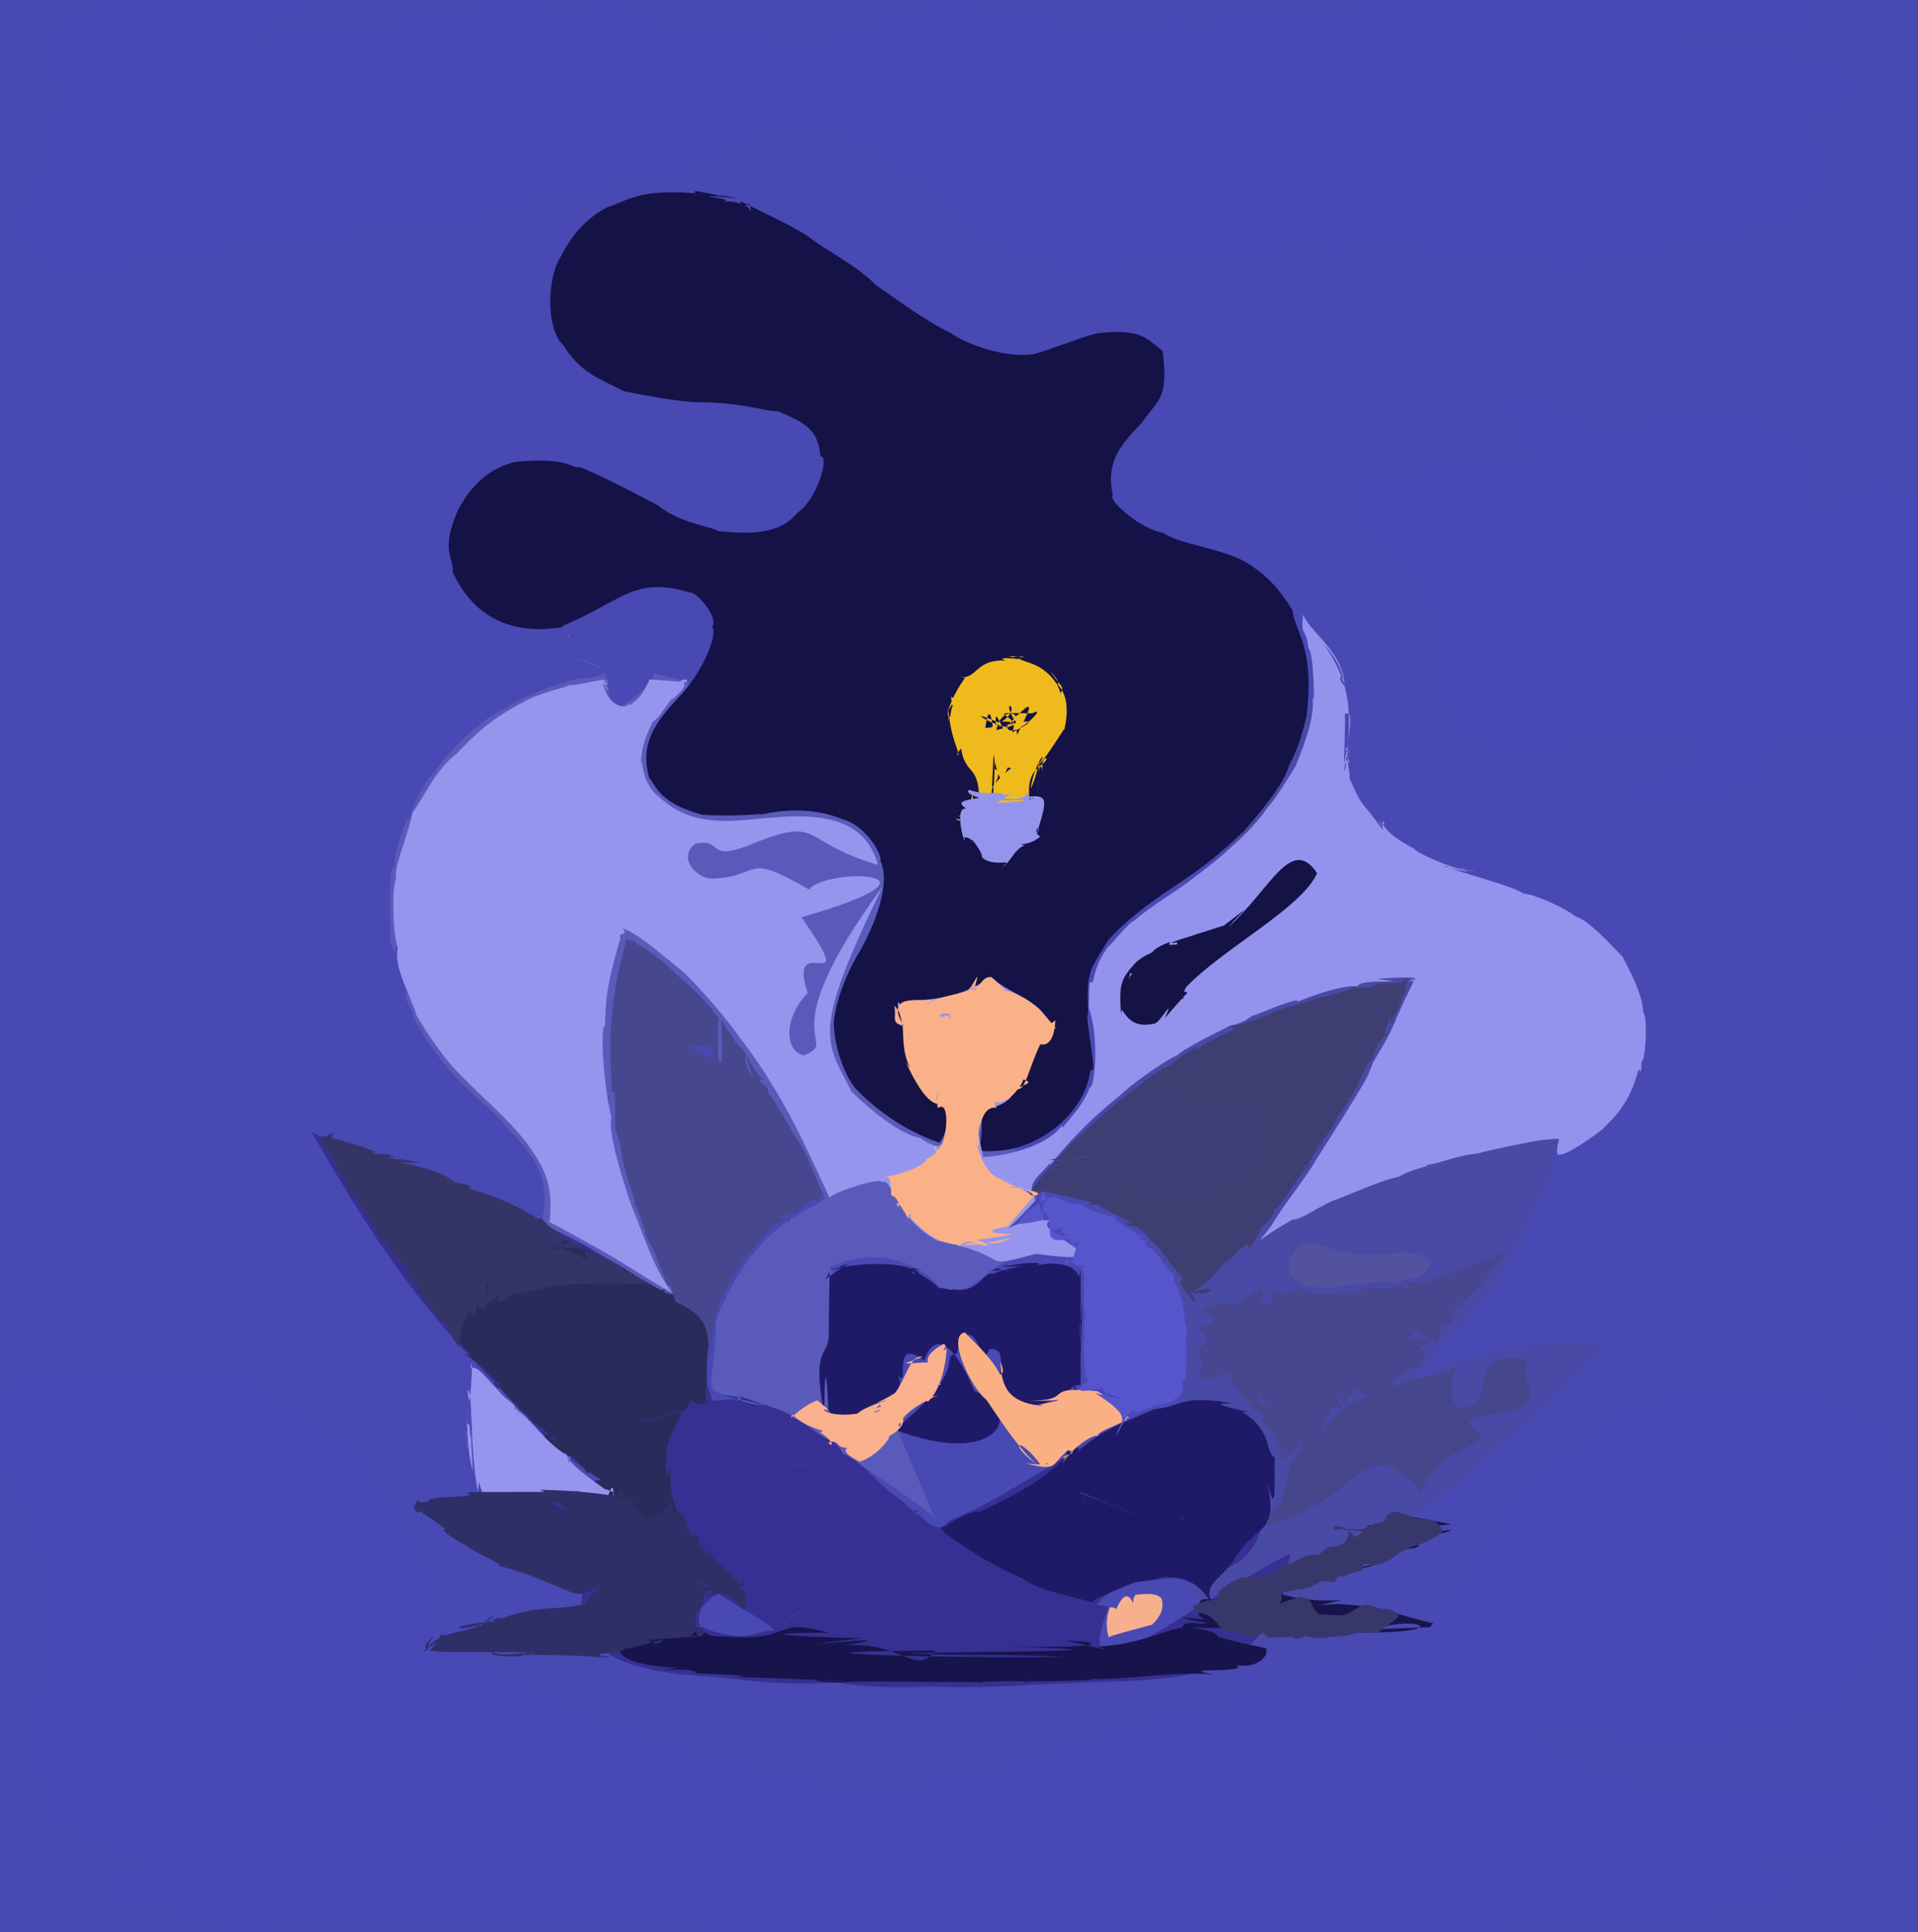 <?xml version="1.0" ?>
<svg xmlns="http://www.w3.org/2000/svg" version="1.1" width="413" height="416">
  <defs/>
  <g>
    <path d="M -2.384 -4.433 C -1.11 -4.446 0.043 -4.513 1.12 -4.51 C 2.13 -4.515 3.036 -4.411 3.834 -4.287 C 4.535 -4.089 5.363 -3.832 6.401 -3.541 C 7.668 -3.271 9.402 -3.055 11.857 -2.892 C 15.007 -2.824 18.99 -2.901 23.896 -3.11 C 29.694 -3.323 36.431 -3.585 44.034 -3.948 C 52.405 -4.276 61.468 -4.594 71.032 -4.85 C 80.986 -5.039 91.246 -5.142 101.702 -5.184 C 112.214 -5.173 122.7 -5.136 133.166 -5.091 C 143.581 -5.051 153.924 -4.996 164.159 -4.99 C 174.292 -5.015 184.387 -5.02 194.366 -5.051 C 204.351 -5.066 214.288 -5.069 224.152 -5.068 C 233.978 -5.048 243.728 -5.008 253.54 -4.98 C 263.387 -4.964 273.234 -4.941 283.164 -4.945 C 293.217 -4.938 303.546 -4.905 314.118 -4.839 C 324.833 -4.815 335.802 -4.716 346.861 -4.677 C 357.974 -4.691 369.146 -4.787 380.087 -4.962 C 390.476 -5.155 400.014 -4.453 408.298 -3.526 C 414.25 -1.077 417.467 5.37 418.918 12.935 C 419.095 21.591 418.563 31.531 417.929 42.26 C 417.678 53.821 417.711 65.525 417.849 77.095 C 417.891 88.482 417.87 99.988 417.856 111.327 C 417.857 122.157 417.859 132.805 417.858 143.17 C 417.858 153.226 417.858 163.182 417.858 173.039 C 417.858 182.777 417.858 192.498 417.858 202.297 C 417.858 211.981 417.858 221.632 417.858 231.393 C 417.858 241.095 417.858 250.818 417.858 260.71 C 417.858 270.716 417.858 280.908 417.858 291.404 C 417.856 302.243 417.857 313.433 417.867 324.951 C 417.874 336.672 417.834 348.566 417.771 360.49 C 417.811 372.165 418.076 383.243 418.533 393.45 C 418.806 402.557 418.014 410.196 415.338 416.083 C 410.394 419.889 403.506 421.82 394.967 422.287 C 385.165 421.868 374.399 421.21 363.078 420.773 C 351.445 420.688 339.69 420.773 328.063 420.869 C 316.661 420.88 305.531 420.861 294.682 420.856 C 284.145 420.858 273.871 420.859 263.811 420.858 C 253.856 420.858 244.01 420.858 234.277 420.858 C 224.574 420.858 214.764 420.858 205.112 420.858 C 195.428 420.858 185.663 420.858 175.952 420.858 C 166.219 420.858 156.284 420.858 146.166 420.858 C 135.897 420.859 125.342 420.858 114.415 420.856 C 103.288 420.861 91.902 420.881 80.279 420.869 C 68.676 420.762 57.218 420.681 46.085 420.795 C 35.519 421.299 25.834 421.969 16.541 422.215 C 7.025 422.15 -2.281 422.62 -7.075 419.863 C -3.132 406.542 -4.314 397.687 -4.798 387.746 C -4.754 377.021 -4.665 365.841 -4.624 354.546 C -4.67 343.187 -4.682 331.879 -4.771 320.884 C -4.842 310.134 -4.904 299.582 -4.948 289.327 C -4.973 279.24 -5.001 269.255 -5.011 259.37 C -5.03 249.571 -5.037 239.756 -5.06 229.873 C -5.06 219.978 -5.058 210.025 -5.036 200.031 C -5.028 189.983 -5.042 179.998 -5.045 170.016 C -5.048 159.983 -5.055 150.036 -5.055 140.18 C -5.042 130.246 -5.002 120.271 -4.944 110.375 C -4.885 100.441 -4.838 90.376 -4.791 80.322 C -4.778 70.276 -4.785 60.064 -4.801 49.788 C -4.893 39.615 -5.012 29.351 -5.168 19.051 C -5.34 8.733 -5.531 -1.678 -2.384 -4.433" stroke-width="0.0" fill="rgb(73, 73, 180)" opacity="1" stroke="rgb(6, 158, 243)" stroke-opacity="0.105" stroke-linecap="round" stroke-linejoin="round"/>
    <path d="M 122.668 141.648 C 124.814 136.76 122.614 137.934 121.717 136.766 C 122.517 137.843 121.975 135.84 122.134 136.906 C 122.153 136.413 122.943 136.381 122.437 137.431 C 124.883 137.697 122.573 141.326 122.692 141.64 C 130.358 142.97 130.863 143.484 131.355 152.37 C 133.674 153.436 140.048 147.573 141.041 145.007 C 148.092 147.244 148.726 144.912 149.774 152.857 C 153.179 152.071 154.297 155.448 155.8 158.022 C 157.674 160.756 159.071 163.519 161.193 165.817 C 163.266 167.426 165.931 168.937 169.691 169.98 C 172.848 171.902 176.314 172.536 181.548 173.034 C 179.874 174.13 181.617 173.14 195.431 172.583 C 190.903 184.676 192.487 186.302 193.886 190.298 C 186.951 198.82 188.027 202.998 188.01 206.632 C 187.746 209.791 187.809 212.746 187.818 215.108 C 187.868 217.027 188.114 218.728 188.49 220.009 C 189.02 220.807 189.855 221.329 191.102 221.368 C 191.742 220.764 191.589 219.436 190.533 219.194 C 197.989 219.401 199.778 216.823 195.596 213.322 C 205.351 212.99 210.639 211.694 208.318 209.166 C 207.722 212.607 211.518 213.431 212.143 215.9 C 218.497 214.557 220.004 216.461 219.925 219.235 C 218.972 223.802 215.642 231.491 223.611 232.595 C 226.543 230.486 223.504 235.009 217.1 233.088 C 213.616 235.364 215.146 239.838 216.076 243.053 C 216.815 244.22 219.78 247.744 219.034 250.38 C 215.427 253.568 215.994 256.238 215.415 258.527 C 213.785 259.845 212.865 261.146 211.827 262.351 C 210.711 263.567 209.288 264.222 207.797 264.779 C 205.594 268.479 204.68 266.889 222.339 269.637 C 210.11 272.546 210.955 279.508 202.692 277.35 C 197.452 271.236 188.048 268.554 178.86 272.728 C 178.882 273.033 175.355 266.021 201.115 326.464 C 143.769 283.954 153.583 313.415 154.174 284.245 C 162.497 263.588 172.898 261.723 177.641 258.046 C 174.626 251.036 172.266 245.134 163.869 242.537 C 156.349 237.631 155.139 227.27 151.127 217.314 C 148.135 211.111 140.688 207.218 136.154 202.219 C 129.85 224.2 132.657 229.908 133.671 236.755 C 132.456 244.141 135.032 251.164 135.634 255.133 C 137.45 257.065 138.374 263.267 140.967 269.344 C 147.255 284.429 148.004 281.859 135.567 276.291 C 128.195 271.311 126.372 267.224 122.335 267.402 C 123.083 265.93 116.169 264.849 116.913 261.675 C 117.581 258.592 117.592 253.76 114.701 249.378 C 112.916 246.521 109.169 242.887 106.506 239.804 C 103.652 237.217 99.539 233.675 96.602 230.227 C 94.097 227.148 89.911 221.858 88.856 218.204 C 89.702 218.959 86.248 213.731 87.505 214.101 C 88.635 209.779 88.15 202.401 88.515 196.338 C 83.923 203.373 86.115 208.104 83.948 202.535 C 84.2 196.751 83.089 182.211 86.063 187.652 C 89.259 194.236 87.953 187.88 87.198 186.259 C 85.26 187.896 87.296 187.022 87.168 187.667 C 85.666 190.803 84.292 186.151 85.346 182.86 C 85.933 181.725 86.981 176.47 88.362 175.863 C 89.534 170.524 93.795 165.566 96.97 161.956 C 99.208 159.537 104.051 154.455 109.266 152.342 C 111.525 150.54 118.013 147.692 124.639 146.062 C 131.264 146.008 133.138 143.992 122.668 141.648" stroke-width="0.0" fill="rgb(90, 90, 187)" opacity="1" stroke="rgb(14, 103, 180)" stroke-opacity="0.047" stroke-linecap="round" stroke-linejoin="round"/>
    <path d="M 280.21 145.191 C 280.228 146.121 280.165 147.093 280.146 148.018 C 280.076 148.928 279.991 149.895 279.9 150.905 C 279.699 151.872 279.533 152.841 279.225 153.823 C 279.027 154.765 278.971 155.618 278.846 156.423 C 278.811 157.147 278.968 157.707 279.926 153.821 C 281.544 151.093 284.083 152.775 284.285 157.256 C 282.014 158.851 283.102 158.506 283.623 157.662 C 284.512 156.527 285.664 156.848 285.82 160.342 C 288.058 165.623 291.56 166.285 291.4 159.673 C 292.463 157.933 291.533 158.185 291.259 165.349 C 288.793 163.846 286.628 162.446 285.757 160.223 C 285.836 161.152 286.206 163.506 285.179 167.169 C 287.468 171.645 290.805 172.493 293.609 174.417 C 293.186 177.952 294.615 181.49 298.796 184.303 C 303.342 186.024 307.039 188.202 311.048 190.079 C 315.035 191.668 318.894 192.999 322.764 194.18 C 326.437 195.363 329.884 196.546 333.339 197.646 C 336.268 199.14 339.121 201.045 341.738 203.051 C 344.048 205.663 346.165 208.532 347.987 211.5 C 349.753 214.281 351.505 216.727 352.904 216.51 C 350.402 222.274 352.466 224.526 354.997 219.869 C 351.164 224.685 349.127 226.376 350.681 224.943 C 353.123 220.252 353.156 221.461 352.161 222.198 C 351.581 226.185 351.237 230.748 349.737 232.595 C 347.285 234.964 344.919 237.982 342.467 241.572 C 338.54 244.739 331.714 246.264 334.827 252.491 C 332.137 253.658 332.959 257.341 331.777 257.898 C 328.994 261.138 329.971 263.298 328.59 264.213 C 327.926 265.423 328.962 267.88 326.987 267.216 C 325.47 268.8 324.217 276.502 311.921 287.999 C 296.22 307.569 313.479 285.519 346.028 289.703 C 311.805 324.449 295.079 331.336 265.725 359.862 C 245.731 322.555 251.095 312.882 255.109 297.921 C 259.33 269.48 242.153 271.04 250.59 263.097 C 263.796 250.141 266.744 244.905 270.625 240.548 C 272.747 239.671 273.267 237.239 272.762 236.402 C 271.595 236.334 269.508 235.268 267.674 233.566 C 269.264 230.506 265.231 238.46 240.379 237.242 C 252.892 218.527 260.735 219.145 261.088 217.219 C 260.149 213.804 258.274 210.482 257.173 207.499 C 256.262 209.611 256.06 205.922 248.839 208.27 C 249.502 199.623 252.875 198.363 256.199 197.264 C 259.463 195.03 260.551 191.965 266.971 188.929 C 273.136 186.039 262.091 182.95 259.558 182.612 C 262.953 177.678 264.924 175.725 267.041 174.619 C 268.338 173.599 268.128 173.281 267.616 172.926 C 266.756 173.097 265.534 173.316 264.136 173.692 C 262.612 174.108 260.829 174.378 258.902 174.461 C 257.038 174.288 255.221 173.824 253.346 173.108 C 251.685 172.098 250.122 170.83 248.726 169.254 C 247.577 167.607 246.75 165.79 246.148 164.053 C 245.857 162.409 245.996 161.033 246.416 159.872 C 247.123 159.074 248.179 158.602 249.499 158.497 C 251.008 158.644 252.573 158.953 254.275 159.394 C 255.97 159.873 257.586 160.286 259.242 160.519 C 260.734 160.777 262.128 160.666 263.531 160.263 C 264.807 159.634 266.012 158.726 267.197 157.547 C 268.34 156.231 269.418 154.753 270.589 153.228 C 271.639 151.655 272.781 150.084 273.872 148.51 C 275 146.871 276.087 145.332 280.21 145.191" stroke-width="0.0" fill="rgb(73, 73, 166)" opacity="1.0" stroke="rgb(95, 141, 32)" stroke-opacity="0.447" stroke-linecap="round" stroke-linejoin="round"/>
    <path d="M 158.88 42.712 C 144.59 41.492 150.806 42.428 149.904 41.994 C 149.123 40.502 148.984 41.188 158.724 42.697 C 150.969 40.843 153.34 43.496 151.027 42.091 C 157.752 43.048 156.437 43.099 155.591 43.483 C 154.318 43.409 160.658 42.769 161.77 45.641 C 160.962 41.056 160.367 47.092 159.4 43.285 C 163.843 45.561 170.747 48.67 173.961 50.867 C 177.346 53.581 184.49 57.171 188.64 61.388 C 193.539 64.821 199.721 69.354 204.665 71.658 C 208.116 74.188 216.861 77.277 222.745 76.192 C 226.794 75.087 232.078 72.815 236.175 71.766 C 245.526 70.756 246.469 72.535 250.339 75.547 C 251.638 85.83 249.619 85.653 245.825 91.093 C 240.535 96.44 238.233 100.015 239.6 106.583 C 238.35 107.69 245.975 114.118 250.336 114.679 C 253.797 117.125 262.219 117.891 267.988 120.866 C 272.993 123.943 275.442 126.773 278.293 131.38 C 278.823 136.05 283.14 139.064 281.336 154.097 C 281.715 151.897 280.478 159.76 277.624 164.662 C 276.274 169.151 271.59 174.625 267.831 178.938 C 262.648 183.948 257.893 187.655 252.282 191.203 C 247.345 194.626 242.938 197.642 238.559 202.526 C 234.586 209.221 233.938 208.809 234.277 218.102 C 233.501 219.403 236.67 232.284 234.796 230.29 C 233.658 239.79 224.039 246.921 215.6 247.722 C 207.786 248.13 212.871 248.72 210.963 236.06 C 214.277 232.148 220.724 231.081 216.393 225.119 C 216.985 221.645 216.899 218.875 216.067 216.903 C 213.919 216.269 211.093 216.178 208.399 216.64 C 206.06 217.819 204.166 219.886 203.058 222.882 C 202.246 226.837 195.138 231.437 199.833 234.569 C 207.967 236.528 202.376 247.011 202.085 245.949 C 195.73 243.798 189.404 239.644 184.712 234.877 C 181.954 232.225 179.574 225.142 179.531 220.32 C 179.89 215.543 182.39 209.23 185.278 204.584 C 188.387 198.987 191.877 190.209 189.583 185.322 C 189.891 183.688 186.272 177.758 181.557 176.421 C 175.313 173.927 169.061 174.058 162.497 175.698 C 169.729 174.249 162.923 176.051 151.321 175.451 C 142.131 173.012 141.467 169.506 139.777 167.469 C 137.826 159.98 140.792 155.889 146.453 149.763 C 150.669 145.496 154.671 137.062 153.383 134.964 C 154.76 132.661 149.693 127.272 148.713 127.617 C 138.773 124.578 135.057 127.882 129.263 130.784 C 125.429 133.132 117.959 135.956 121.471 134.982 C 108.38 137.165 101.381 131.39 97.502 123.268 C 97.769 119.734 94.676 118.796 98.699 109.653 C 101.25 104.849 105.197 100.771 110.913 99.466 C 122.654 98.243 123.095 101.086 124.839 100.52 C 132.087 103.62 137.51 106.682 141.8 108.88 C 146.304 112.777 155.379 113.879 154.368 114.302 C 161.034 115.034 167.843 115.22 171.619 110.467 C 175.853 107.8 178.766 98.006 176.668 98.266 C 176.164 92.127 172.945 90.931 167.436 88.502 C 165.298 88.786 160.28 86.624 150.187 86.585 C 147.337 86.695 137.463 84.934 134.308 84.204 C 128.85 81.363 125.124 80.399 121.256 74.298 C 118.18 71.395 117.675 63.232 119.687 57.356 C 122.085 52.161 125.288 47.445 130.691 44.667 C 136.871 42.511 138.764 39.708 158.88 42.712" stroke-width="0.0" fill="rgb(21, 18, 71)" opacity="1" stroke="rgb(17, 241, 122)" stroke-opacity="0.907" stroke-linecap="round" stroke-linejoin="round"/>
    <path d="M 280.565 132.343 C 282.536 136.584 289.068 140.262 289.531 147.437 C 289.231 144.821 287.497 145.508 289.567 147.814 C 289.1 146.602 289.648 143.919 285.037 138.644 C 289.595 145.304 291.123 150.658 290.244 160.082 C 291.751 149.502 289.374 156.047 289.089 152.358 C 289.242 141.721 290.007 150.896 289.371 164.638 C 291.173 155.64 290.03 163.226 289.354 166.033 C 290.887 163.951 288.057 162.643 290.673 164.289 C 289.564 161.445 289.433 161.975 290.266 162.743 C 289.653 158.725 289.411 163.045 290.73 161.679 C 289.036 161.636 291.935 170.323 289.802 166.431 C 290.73 166.988 291.821 171.475 294.012 173.822 C 297.146 177.537 298.772 180.661 297.139 176.853 C 296.929 178.477 299.022 177.546 297.647 176.789 C 297.627 177.642 298.983 179.94 304.546 182.731 C 304.413 183.218 311.356 186.647 315.68 187.349 C 314.393 186.396 312.838 187.593 317.598 187.424 C 314.868 188.066 310.425 185.502 311.959 187.271 C 307.363 184.846 313.618 187.525 309.888 186.14 C 313.723 187.789 320.754 188.274 310.265 186.313 C 317.148 188.636 325.851 190.825 328.01 192.396 C 330.402 192.497 336.89 195.421 339.329 197.347 C 341.994 198.158 346.085 202.549 349.386 205.99 C 350.001 207.267 353.718 213.671 353.791 217.737 C 355.734 220.666 352.392 241.42 353.371 216.257 C 353.156 224.525 353.958 232.957 352.867 230.131 C 350.8 237.935 347.516 240.599 345.052 243.141 C 341.03 246.265 335.65 249.709 335.295 248.282 C 335.092 244.793 337.567 244.96 332.105 245.464 C 330.704 245.547 320.032 247.75 318.375 248.311 C 311.977 248.957 307.158 251.982 306.173 250.204 C 309.579 251.332 305.371 250.906 301.246 253.342 C 298.622 253.808 293.238 256.024 287.72 258.297 C 284.957 259.1 279.654 262.999 278.403 262.536 C 270.054 267.234 270.06 268.885 273.636 264.065 C 277.075 258.351 281.015 253.967 283.454 249.577 C 285.785 246.012 288.635 241.381 289.67 239.783 C 291.773 236.154 294.469 232.53 295.549 228.991 C 296.762 226.726 299.049 223.532 300.836 218.882 C 303.529 212.577 305.829 209.383 303.375 211.406 C 305.323 210.829 306.63 210.031 296.4 210.755 C 305.786 211.963 292.508 210.507 292.365 212.36 C 289.56 212.029 283.793 213.884 279.436 215.663 C 279.827 214.837 276.48 215.997 269.986 218.659 C 270.442 217.888 267.917 220.461 265.123 220.722 C 260.186 223.119 254.611 226.055 253.443 227.225 C 251.059 228.28 246.612 231.388 243.346 233.941 C 239.172 237.746 234.713 240.414 226.115 250.815 C 225.967 242.606 231.646 241.863 234.631 234.187 C 235.834 234.104 236.679 223.194 234.46 216.949 C 234.441 219.301 234.52 212.152 234.631 211.501 C 236.14 212.024 234.65 209.248 238.564 203.926 C 239.753 202.919 242.649 198.997 244.276 198.184 C 247.824 195.042 253.511 191.83 257.328 188.784 C 260.04 186.696 263.226 184.281 264.309 183.064 C 266.544 181.164 270.426 177.628 272.886 173.95 C 274.952 171.623 277.484 167.333 279.002 164.9 C 280.125 161.935 283.6 154.208 282.47 149.4 C 283.294 154.818 282.9 139.948 281.761 139.601 C 281.072 134.295 280.144 137.811 280.565 132.343" stroke-width="0.0" fill="rgb(147, 147, 237)" opacity="0.999" stroke="rgb(201, 36, 61)" stroke-opacity="0.204" stroke-linecap="round" stroke-linejoin="round"/>
    <path d="M 121.773 147.453 C 124.754 147.945 130.694 145.396 130.948 146.835 C 129.666 145.722 130.163 147.485 130.881 146.89 C 129.441 148.606 131.964 149.254 129.92 147.096 C 130.265 151.093 134.922 153.983 136.027 150.645 C 135.087 152.681 136.345 151.189 135.414 152.187 C 136.386 150.955 138.209 150.868 134.894 151.774 C 138.498 151.209 140.03 145.316 139.921 146.293 C 147.31 146.861 147.984 146.617 145.212 147.768 C 148.382 144.433 148.891 147.923 146.433 146.682 C 149.262 147.231 144.916 150.251 144.765 150.664 C 145.156 148.998 141.769 155.456 140.067 155.57 C 141.756 154.482 137.747 158.537 138.02 165.474 C 138.305 162.917 137.044 162.697 138.31 164.409 C 138.238 161.326 137.662 167.243 140.915 170.7 C 145.595 175.08 148.972 176.392 155.217 176.744 C 164.618 177.189 184.808 170.708 189.071 186.232 C 171.443 180.988 177.437 175.387 160.972 182.095 C 152.229 185.479 155.598 180.454 149.806 181.631 C 145.77 184.419 149.774 189.292 153.596 189.175 C 164.504 188.606 159.821 183.255 174.211 191.52 C 177.74 186.724 207.628 187.473 172.582 197.488 C 185.929 216.673 169.208 199.236 173.915 213.822 C 168.673 219.209 168.89 226.4 173.166 227.248 C 181.456 223.556 165.02 224.926 190.065 190.878 C 174.559 222.752 177.721 223.847 183.348 235.035 C 187.294 238.859 193.721 244.243 198.165 245.023 C 204.204 249.132 203.164 245.652 205.066 236.903 C 203.56 238.448 198.487 238.525 196.887 229.185 C 195.195 223.084 191.973 213.709 193.919 216.291 C 194.373 214.281 203.8 217.276 213.406 210.271 C 217.467 214.642 227.671 215.903 225.562 223.558 C 222.926 222.363 222.751 230.053 217.337 236.59 C 212.556 240.833 208.486 235.075 211.682 248.926 C 209.649 249.474 223.852 248.79 228.755 242.273 C 228.745 253.033 219.44 252.461 222.966 258.442 C 212.483 270.006 217.693 261.146 226.148 262.855 C 221.152 264.97 245.496 273.114 223.137 269.958 C 209.527 273.506 219.677 270.746 201.915 267.155 C 192.777 262.335 192.099 253.445 189.979 254.53 C 189.325 253.442 179.317 256.732 178.631 257.891 C 175.832 251.937 173.208 245.955 169.807 239.655 C 166.699 234.02 163.177 228.391 159.846 224.138 C 156.338 219.134 152.115 214.332 147.515 209.576 C 142.983 205.981 137.694 201.149 134.05 199.853 C 135.696 201.498 132.629 200.843 133.631 201.847 C 130.324 213.091 130.445 215.946 130.268 220.887 C 129.059 221.012 130.123 234.839 131.637 240.462 C 130.829 244.541 134.606 255.284 135.707 258.875 C 138.783 266.35 140.617 272.868 144.78 278.411 C 139.252 275.353 134.25 271.866 128.927 268.887 C 123.212 265.754 116.642 262.056 118.31 263.276 C 119.245 255.218 117.378 251.571 113.279 245.905 C 109.333 240.881 103.875 236.257 100.737 233.013 C 95.818 228.42 92.594 223.469 89.622 218.501 C 88.829 215.116 84.527 208.131 85.685 204.1 C 84.569 201.823 84.34 190.396 85.312 189.225 C 84.617 187.282 87.341 181.36 88.883 174.895 C 91.207 171.812 93.881 165.567 98.306 162.294 C 102.373 158.041 105.913 154.578 112.992 151.039 C 116.647 148.776 125.618 147.251 121.773 147.453" stroke-width="0.0" fill="rgb(149, 149, 238)" opacity="0.999" stroke="rgb(77, 141, 167)" stroke-opacity="0.767" stroke-linecap="round" stroke-linejoin="round"/>
    <path d="M 153.385 301.605 C 158.075 301.271 162.622 301.171 155.35 300.265 C 161.767 301.989 161.258 302.647 165.736 302.47 C 162.132 302.533 159.442 300.465 157.436 301.748 C 157.085 300.181 159.432 303.118 159.564 300.343 C 157.96 300.713 170.392 303.682 170.844 305.323 C 174.588 306.639 177.349 310.549 179.938 310.108 C 177.376 310.351 174.576 314.333 176.68 314.487 C 173.372 315.745 167.335 315.053 163.264 315.021 C 168.137 315.271 159.945 314.7 158.155 315.248 C 161.462 314.783 156.819 315.664 159.456 314.429 C 159.093 314.507 157.374 315.623 160.218 314.916 C 155.653 315.504 155.087 316.899 156.731 315.319 C 155.495 316.335 155.665 316.337 156.265 315.776 C 157.024 316.215 155.775 315.524 157.044 316.631 C 155.995 315.818 156.884 315.46 156.113 315.944 C 156.637 315.975 156.881 315.381 155.883 316.113 C 155.902 315.712 160.885 314.601 159.761 315.082 C 157.612 314.964 163.115 314.81 168.568 315.26 C 165.258 315.063 167.209 315.151 169.96 315.27 C 168.87 315.135 173.433 315.46 173.337 315.227 C 175.375 314.786 176.637 315.118 176.072 313.227 C 176.517 314.416 176.796 314.991 175.712 314.051 C 176.354 314.256 176.823 314.76 176.293 314.714 C 175.152 313.67 177.801 309.934 179.963 310.265 C 179.022 310.719 180.619 310.783 181.558 313.063 C 184.762 314.045 188.767 319.022 192.17 321.659 C 194.665 323.282 197.633 326.129 197.418 326.53 C 197.64 325.486 197.71 325.801 197.872 326.547 C 196.504 325.965 199.004 324.603 196.277 325.392 C 197.818 324.49 201.019 331.821 204.339 327.437 C 216.004 322.786 227.979 313.924 241.081 306.989 C 256.13 308.403 264.93 313.441 271.479 329.431 C 266.567 345.598 244.474 334.882 236.207 345.471 C 226.795 344.503 215.665 343.847 207.152 343.922 C 200.562 343.733 193.408 343.67 192.553 343.741 C 192.351 343.639 186.451 343.753 187.515 343.857 C 187.549 343.777 187.905 343.823 186.973 343.807 C 187.466 343.879 190.11 343.73 188.55 343.789 C 191.325 343.664 200.194 343.756 204.593 343.857 C 211.496 344.004 223.139 343.873 238.695 345.861 C 230.588 367.863 249.315 349.472 277.798 334.47 C 273.7 364.147 253.238 361.239 228.763 362.465 C 222.153 362.628 214.839 363.495 202.554 363.181 C 198.712 362.929 187.053 364.203 176.11 361.431 C 186.951 361.488 180.145 360.968 184.667 360.674 C 181.345 363.202 169.062 362.918 154.326 361.077 C 137.254 360.088 118.77 357.586 127.408 335.506 C 152.33 353.303 159.034 355.988 171.122 347.734 C 176.418 343.618 178.152 338.399 177.755 338.748 C 177.53 340.302 177.941 338.968 177.565 339.551 C 175.07 344.974 171.19 348.331 165.035 351.074 C 170.161 351.64 160.682 347.341 154.738 343.106 C 143.471 349.653 160.793 354.655 138.311 343.637 C 131.577 333.964 139.376 335.177 145.725 330.944 C 146.485 331.062 145.575 331.765 145.877 331.436 C 146.713 332.063 144.861 332.655 147.333 331.979 C 142.412 334.797 127.901 344.597 110.964 320.646 C 146.9 321.703 127.474 322.846 112.566 303.816 C 98.691 289.803 86.735 278.483 67.186 243.852 C 107.643 262.513 143.267 264.732 153.385 301.605" stroke-width="0.0" fill="rgb(54, 48, 146)" opacity="1" stroke="rgb(24, 46, 202)" stroke-opacity="0.379" stroke-linecap="round" stroke-linejoin="round"/>
    <path d="M 257.532 225.501 C 263.755 230.986 261.793 234.091 262.673 235.576 C 259.252 235.787 259.964 232.524 266.256 230.216 C 268.812 230.161 268.677 233.323 270.938 232.855 C 272.175 236.981 273.308 237.529 273.283 236.234 C 269.875 238.341 270.225 238.92 271.839 240.343 C 270.56 238.694 268.951 236.352 271.009 234.351 C 272.487 237.033 270.592 236.537 275.069 237.358 C 271.507 241.728 269.82 241.012 274.618 237.754 C 273.047 237.336 270.565 241.513 272.927 241.61 C 272.732 243.595 273.283 245.367 272.712 246.22 C 270.204 246.675 270.553 248.577 269.864 252.682 C 269.173 251.427 269.844 250.695 270.478 250.71 C 268.807 252.397 270.343 254.573 268.746 258.854 C 266.481 256.681 266.709 253.73 266.066 254.304 C 264.785 254.602 266.428 256.341 266.224 261.476 C 260.415 258.578 260.521 260.223 255.04 263.054 C 257.342 256.636 261.421 256.816 260.968 260.63 C 255.671 260.936 254.987 259.012 253.322 260.054 C 252.079 259.827 249.998 259.301 252.262 260.054 C 253.991 260.308 248.497 260.875 246.49 260.981 C 248.288 256.75 247.579 256.96 243.27 261.55 C 240.151 259.501 239.108 255.713 239.147 258.844 C 237.545 263.651 248.715 261.133 224.549 256.487 C 216.68 257.244 224.417 255.685 224.372 256.755 C 224.706 255.875 216.493 261.579 227.268 249.992 C 235.35 249.007 236.018 248.801 232.236 249.071 C 236.189 249.279 237.038 249.261 236.169 249.251 C 235.545 249.105 236.452 250.301 235.185 248.309 C 237.122 250.682 232.469 246.677 225.079 252.624 C 232.481 247.368 233.977 250.157 225.946 249.724 C 229.467 249.039 225.964 250.424 234.336 242.786 C 248.063 230.182 250.323 232.076 244.628 234.834 C 244.638 238.886 245.249 238.112 245.248 238.347 C 244.836 238.54 243.657 233.92 246.196 233.855 C 247.548 239.108 247.487 238.503 248.05 237.056 C 247.345 238.937 247.602 238.29 246.417 234.959 C 254.321 231.778 251.724 232.125 248.257 231.584 C 249.831 233.118 249.308 230.169 257.532 225.501" stroke-width="0.0" fill="rgb(62, 62, 116)" opacity="1" stroke="rgb(67, 107, 202)" stroke-opacity="0.964" stroke-linecap="round" stroke-linejoin="round"/>
    <path d="M 123.236 269.639 C 125.974 275.116 124.105 279.14 120.543 281.573 C 122.171 281.21 118.861 280.149 121.494 278.514 C 119.925 279.501 120.391 280.105 119.582 280.084 C 120.635 279.689 118.837 280.816 119.865 277.81 C 118.863 281.271 120.745 279.495 120.263 280.005 C 119.952 281.116 120.014 280.403 123.744 269.252 C 121.53 276.159 119.234 280.559 121.373 281.086 C 124.233 277.806 124.743 277.895 122.272 276.061 C 126.329 278.962 127.465 281.304 126.241 279.573 C 125.425 279.544 127.505 279.939 127.244 278.157 C 127.321 278.629 127.854 280.134 125.419 270.582 C 127.81 280.164 127.764 278.907 126.277 279.491 C 126.65 280.484 127.787 280.678 123.966 277.446 C 125.021 274.706 126.778 276.68 119.447 266.07 C 135.816 272.544 140.93 278.543 147.333 279.39 C 137.248 276.711 142.592 278.42 144.175 277.345 C 139.837 278.809 147.464 279.459 155.041 276.842 C 151.898 283.781 154.32 284.486 152.476 289.42 C 152.98 289.449 151.592 289.716 153.526 289.729 C 150.445 289.868 153.01 288.702 153.118 289.866 C 153.04 286.829 151.87 289.301 152.275 302.322 C 147.833 302.891 147.987 299.161 148.625 299.84 C 147.721 300.279 150.007 301.332 147.259 303.669 C 137.739 305.569 137.516 307.988 139.927 305.643 C 140.528 306.52 140.728 304.696 139.906 305.789 C 141.426 304.875 139.436 305.795 140.327 306.042 C 136.759 306.163 139.304 306.055 140.077 306.016 C 140.947 305.807 136.703 305.666 137.916 305.309 C 137.615 305.815 140.868 306.664 140.132 305.203 C 139.92 306.455 140.32 305.23 146.924 303.848 C 143.918 310.958 143.114 309.0 143.544 318.12 C 147.139 309.341 141.771 317.185 146.271 326.405 C 136.456 327.563 143.196 324.399 140.533 328.947 C 131.646 324.684 127.915 318.464 118.287 315.522 C 129.289 323.608 125.873 317.93 129.507 318.808 C 128.364 317.451 123.609 315.458 126.974 316.576 C 126.589 319.208 125.852 313.063 117.909 311.589 C 117.37 311.982 115.401 312.386 120.648 310.184 C 120.99 310.958 119.969 313.197 116.126 310.269 C 119.825 308.055 123.526 312.446 119.872 316.991 C 115.115 306.706 114.875 309.488 118.718 313.522 C 112.847 311.304 119.062 307.322 118.663 309.117 C 119.384 311.571 119.637 309.783 120.36 310.126 C 120.3 310.702 112.062 303.496 113.886 306.033 C 115.144 304.257 115.307 304.89 115.36 304.268 C 114.587 307.73 109.513 300.324 106.131 297.308 C 107.672 300.78 108.083 296.774 106.916 297.577 C 107.62 298.556 103.965 293.378 99.32 291.245 C 104.891 293.471 97.241 289.232 98.073 285.874 C 107.388 288.502 108.195 288.372 106.025 288.172 C 109.454 288.346 114.251 288.191 118.244 288.328 C 116.587 288.224 116.528 288.296 117.15 288.244 C 116.821 288.299 117.68 288.93 116.118 287.486 C 117.43 288.527 116.823 288.124 116.55 288.149 C 117.44 288.125 118.108 288.316 107.969 288.311 C 110.743 288.01 107.788 288.481 105.553 287.884 C 110.669 287.353 100.914 289.594 93.47 282.317 C 98.878 279.223 99.948 281.113 99.293 274.805 C 104.29 275.458 100.91 274.785 107.686 268.845 C 112.868 274.967 114.34 263.905 123.236 269.639" stroke-width="0.0" fill="rgb(42, 43, 91)" opacity="1" stroke="rgb(187, 66, 27)" stroke-opacity="0.772" stroke-linecap="round" stroke-linejoin="round"/>
    <path d="M 134.91 202.228 C 138.781 203.391 144.338 208.335 146.177 210.258 C 151.28 214.603 155.222 218.77 155.611 221.684 C 153.7 215.24 155.299 223.969 154.177 242.003 C 152.009 221.614 156.867 226.154 147.173 225.295 C 156.669 227.426 155.585 234.474 155.321 219.442 C 156.637 221.961 160.193 227.191 159.669 225.304 C 162.032 229.593 164.499 233.663 164.529 232.353 C 162.663 230.67 163.826 241.76 163.61 242.468 C 162.863 240.136 161.977 244.411 162.73 238.788 C 162.481 226.554 163.244 237.184 160.524 226.851 C 160.016 232.849 165.986 232.871 165.32 235.153 C 167.595 238.041 169.855 242.427 171.38 245.004 C 174.193 248.672 174.833 252.241 177.91 258.614 C 176.399 255.982 176.841 257.591 176.158 258.619 C 173.946 257.38 172.969 261.711 168.044 261.82 C 171.386 264.246 168.145 259.944 166.439 257.449 C 166.301 255.005 162.394 254.25 162.408 254.182 C 162.181 253.78 160.947 253.438 163.966 253.571 C 161.382 253.495 161.941 253.757 162.19 253.585 C 161.596 253.635 162.329 253.853 162.336 254.207 C 162.01 253.872 162.889 254.583 162.652 254.216 C 162.545 254.253 163.041 254.336 162.073 254.122 C 162.461 254.256 165.667 255.023 166.492 256.923 C 166.051 257.946 169.694 260.661 169.818 263.566 C 170.635 259.807 168.213 264.106 167.075 263.444 C 163.663 267.417 159.303 270.849 155.628 279.142 C 154.41 279.565 152.367 291.888 151.785 304.781 C 153.531 286.046 153.184 284.152 145.775 280.389 C 145.625 281.321 142.799 273.977 146.399 275.23 C 145.371 275.261 145.271 274.066 145.565 274.973 C 144.533 274.618 144.341 279 143.813 274.88 C 143.176 275.102 144.384 275.716 143.894 277.055 C 142.256 273.328 140.633 267.977 138.628 265.437 C 140.226 267.864 138.17 262.365 138.885 262.349 C 138.596 262.734 138.811 263.846 138.75 261.657 C 138.785 263.408 138.565 261.278 139.83 267.909 C 138.009 262.282 135.999 256.514 136.733 259.935 C 137.32 259.272 135.21 254.688 134.374 251.057 C 135.717 254.434 134.546 250.14 134.404 252.011 C 134.963 252.109 132.837 246.301 134.362 247.149 C 135.172 246.685 132.556 247.792 134.885 247.294 C 133.782 247.53 132.907 247.448 133.896 246.704 C 133.356 247.153 133.376 244.526 132.653 243.708 C 131.924 242.379 133.54 230.305 130.675 237.063 C 133.665 234.344 128.333 225.784 134.91 202.228" stroke-width="0.0" fill="rgb(71, 71, 143)" opacity="0.999" stroke="rgb(52, 82, 199)" stroke-opacity="0.674" stroke-linecap="round" stroke-linejoin="round"/>
    <path d="M 221.931 143.004 C 213.977 142.222 214.25 141.113 220.341 142.078 C 213.831 140.417 218.499 141.84 220.24 141.273 C 220.966 142.162 213.695 139.934 221.267 142.572 C 228.358 144.739 229.301 151.476 227.984 150.587 C 229.071 146.931 229.296 149.19 226.206 144.586 C 229.714 148.263 226.675 147.855 226.245 146.53 C 227.596 146.768 231.032 149.425 229.158 157.169 C 230.079 155.142 225.643 162.829 223.607 164.77 C 226.036 160.975 222.916 163.425 221.92 169.849 C 224.251 165.368 223.942 158.046 223.412 170.847 C 223.597 163.113 224.215 164.536 224.86 167.031 C 223.161 162.187 227.431 162.569 223.892 164.928 C 218.195 169.395 226.25 177.539 215.556 172.273 C 226.298 175.076 223.729 169.87 222.839 181.27 C 220.471 159.195 224.541 181.445 222.233 180.659 C 224.616 168.804 225.089 176.758 215.013 173.487 C 227.774 180.999 215.133 181.684 211.481 184.334 C 224.337 181.389 211.585 185.142 212.143 183.893 C 209.245 179.56 212.952 187.763 224.013 173.556 C 211.404 186.747 208.926 175.911 205.868 176.346 C 206.169 177.176 212.988 176.56 221.856 176.601 C 223.997 177.562 222.861 174.347 218.655 175.478 C 222.817 174.7 219.322 175.687 206.459 175.605 C 208.358 176.921 207.972 177.187 209.648 169.763 C 207.977 175.749 216.743 175.86 217.688 173.501 C 209.755 179.036 210.23 171.054 217.762 165.357 C 214.597 165.283 219.333 162.232 215.542 167.861 C 213.17 163.671 214.473 156.029 213.311 174.559 C 215.227 165.029 213.492 146.571 212.172 156.72 C 224.493 156.252 216.024 149.745 214.556 157.173 C 223.192 155.331 214.388 154.988 215.39 155.713 C 205.352 151.45 216.74 157.69 216.778 156.254 C 217.222 160.224 226.376 151.439 222.248 153.592 C 210.084 153.405 220.45 153.528 217.848 157.735 C 227.294 153.055 215.597 156.719 213.32 156.62 C 222.013 152.983 214.697 149.077 218.511 155.147 C 221.208 156.554 217.581 150.033 219.039 158.18 C 220.805 154.377 224.966 147.412 216.132 157.132 C 212.978 150.502 215.341 156.492 214.14 165.52 C 217.171 166.575 210.95 172.632 209.963 176.813 C 215.802 174.118 219.103 172.378 207.867 174.632 C 210.636 177.614 212.162 168.934 209.063 165.8 C 205.867 162.233 207.886 159.455 206.059 162.48 C 207.358 163.008 204.424 159.202 204.244 152.13 C 204.355 159.095 204.732 157.315 203.917 152.587 C 205.308 157.559 203.81 150.532 206.63 151.074 C 205.265 150.572 205.071 153.702 204.803 150.003 C 205.318 150.718 206.747 149.034 204.087 153.092 C 206.608 146.054 209.199 145.493 206.747 145.795 C 211.401 146.208 209.361 140.03 221.931 143.004" stroke-width="0.0" fill="rgb(239, 186, 28)" opacity="0.999" stroke="rgb(159, 40, 160)" stroke-opacity="0.714" stroke-linecap="round" stroke-linejoin="round"/>
    <path d="M 183.334 271.978 C 176.938 273.546 185.839 272.266 178.527 273.515 C 183.087 271.981 195.42 271.05 198.502 274.524 C 195.34 271.467 197.982 274.123 197.073 272.653 C 199.789 276.956 193.678 271.914 197.914 273.328 C 197.123 272.466 195.033 274.707 197.775 274.114 C 203.085 277.221 202.787 278.335 201.227 277.441 C 202.843 277.203 205.073 277.405 200.7 277.69 C 205.165 276.946 203.421 278.063 205.354 277.595 C 211.277 278.672 211.926 272.524 214.61 274.609 C 211.109 274.784 219.796 271.687 223.9 272.844 C 217.161 272.352 217.471 273.046 216.359 272.688 C 218.085 271.439 215.704 272.948 214.903 273.091 C 217.342 274.062 219.129 272.91 213.531 273.644 C 215.614 272.2 227.058 271.128 222.78 272.642 C 225.232 271.671 230.605 271.775 231.988 274.156 C 230.651 273.01 231.916 274.025 232.431 274.742 C 232.856 269.243 232.67 281.841 232.664 295.93 C 232.862 282.386 233.028 287.023 233.092 277.126 C 232.953 283.334 232.464 290.328 232.213 280.624 C 232.505 285.247 233.05 294.126 232.502 301.38 C 230.335 294.108 231.091 302.273 233.22 298.808 C 232.002 296.267 228.07 302.277 223.55 302.29 C 219.071 304.336 229.217 305.075 224.348 302.226 C 228.359 301.949 231.762 307.709 232.24 312.439 C 236.767 308.206 240.946 306.666 248.59 303.387 C 254.683 302.85 253.989 300.198 265.571 302.167 C 256.68 301.835 273.507 304.708 267.396 303.901 C 274.295 308.231 272.241 312.574 274.472 313.806 C 274.504 321.338 274.655 326.421 272.875 318.991 C 275.236 330.683 271.068 327.621 266.269 334.965 C 263.034 340.544 258.581 340.585 261.234 345.793 C 258.784 342.087 257.19 339.019 247.741 339.513 C 253.304 339.037 247.781 340.54 244.828 340.511 C 238.937 342.988 233.208 344.958 235.993 345.271 C 231.478 343.691 224.676 342.971 220.016 339.827 C 218.454 339.155 212.122 336.027 210.248 334.676 C 206.123 331.939 200.728 328.806 203.595 328.712 C 206.441 326.132 213.841 324.083 209.056 326.515 C 212.574 324.237 224.386 320.431 231.152 311.675 C 228.697 327.622 227.524 325.719 230.313 316.776 C 234.531 325.986 234.442 323.608 232.53 321.605 C 240.568 324.168 243.959 326.826 251.077 327.252 C 254.685 327.476 254.8 327.212 253.582 327.935 C 256.064 326.184 256.839 323.661 256.036 326.346 C 256.005 323.193 257.867 325.017 253.765 327.43 C 246.229 327.493 243.551 325.67 232.287 321.059 C 226.717 310.47 231.405 309.264 232.766 307.733 C 229.757 302.916 222.904 304.654 217.985 300.66 C 212.561 297.616 218.395 290.148 213.041 290.459 C 211.315 296.059 209.818 280.315 205.95 291.469 C 202.004 292.248 209.197 294.273 192.657 307.801 C 215.133 316.431 220.981 303.921 209.813 299.495 C 201.924 281.071 198.645 293.691 199.072 292.975 C 191.611 287.316 196.16 299.461 193.332 296.128 C 195.228 299.652 190.516 302.105 188.551 302.441 C 184.822 305.706 179.752 306.8 178.202 303.186 C 178.689 306.664 177.573 285.844 177.483 304.513 C 174.528 288.805 178.732 292.767 178.459 286.554 C 178.607 268.989 179.003 274.467 177.669 275.536 C 180.047 273.685 182.847 271.818 183.334 271.978" stroke-width="0.0" fill="rgb(31, 26, 104)" opacity="1" stroke="rgb(132, 188, 232)" stroke-opacity="0.08" stroke-linecap="round" stroke-linejoin="round"/>
    <path d="M 303.011 326.662 C 293.145 328.824 293.587 328.17 311.901 329.712 C 304.982 329.164 297.176 330.04 288.681 329.217 C 300.206 329.878 313.485 327.678 313.306 328.4 C 293.699 323.934 298.56 327.913 301.22 325.841 C 300.718 328.312 318.682 330.055 301.992 331.866 C 308.122 329.423 319.281 328.343 306.71 330.929 C 301.206 336.92 306.287 329.584 304.556 331.166 C 307.053 333.768 303.948 333.432 299.792 333.525 C 302.065 334.541 286.655 333.504 297.435 334.21 C 287.835 333.33 287.804 340.215 296.702 336.673 C 288.099 338.747 286.177 336.472 294.368 335.19 C 289.753 342.098 279.225 339.464 290.32 336.603 C 296.509 336.262 275.612 334.536 281.682 337.237 C 271.567 337.318 273.383 342.34 276.603 341.54 C 273.877 331.821 278.831 351.324 274.027 342.619 C 284.874 346.637 295.358 342.759 283.651 345.747 C 292.734 344.12 303.218 348.474 309.773 349.776 C 312.652 350.626 305.229 350.107 285.669 351.399 C 318.776 352.358 302.838 346.898 295.753 351.31 C 270.667 351.832 259.964 349.184 301.267 349.306 C 288.977 351.786 257.279 350.156 254.518 348.207 C 286.263 351.441 268.139 350.379 256.464 350.504 C 265.804 351.445 261.839 354.478 257.295 350.622 C 267.902 355.013 277.65 354.663 270.096 355.738 C 274.857 352.764 272.928 359.737 266.213 358.519 C 269.421 360.376 252.165 358.883 261.511 360.594 C 252.903 359.58 238.36 362.335 233.765 361.242 C 239.749 361.758 228.656 361.918 220.084 362.138 C 224.451 361.661 220.409 361.362 222.19 362.177 C 222.484 361.918 224.805 362.138 226.375 361.902 C 223.435 362.215 213.651 361.627 210.43 362.329 C 216.212 362.001 200.284 362.323 188.253 361.923 C 199.432 362.32 188.87 362.068 191.945 362.106 C 179.934 361.709 179.989 363.109 173.715 361.289 C 175.634 361.833 179.871 362.101 185.607 361.525 C 180.001 362.297 168.034 361.103 157.896 361.147 C 163.491 360.753 157.454 360.629 149.793 360.261 C 150.094 358.678 137.545 360.247 146.068 359.107 C 136.544 358.657 131.297 356.661 134.277 353.412 C 129.882 356.241 129.683 352.99 132.68 354.724 C 136.82 350.852 141.026 350.932 151.3 350.608 C 141.391 352.487 151.361 349.971 152.784 352.134 C 172.541 354.085 164.893 347.91 178.412 351.53 C 159.976 351.561 171.716 352.509 185.557 352.7 C 157.906 356.104 200.627 351.096 181.977 354.267 C 194.21 353.35 197.123 361.012 201.391 355.412 C 161.151 355.507 195.081 357.085 229.47 356.762 C 215.156 355.971 208.559 356.625 194.824 355.895 C 216.97 355.571 250.848 355.495 215.423 354.475 C 237.678 355.031 239.129 353.519 229.233 353.23 C 236.625 354.588 239.455 355.85 236.484 354.501 C 245.075 354.078 250.152 351.177 254.662 350.381 C 254.945 347.902 262.998 351.494 258.126 347.787 C 258.666 341.811 256.18 345.749 277.489 344.051 C 257.916 347.966 271.089 344.775 272.825 344.553 C 271.367 343.685 279.282 340.481 283.083 340.103 C 297.427 331.036 308.855 337.762 283.71 336.166 C 284.914 333.142 296.28 333.154 294.508 328.428 C 304.818 329.418 308.107 325.182 306.516 328.572 C 301.619 325.878 297.351 331.369 303.011 326.662" stroke-width="0.0" fill="rgb(23, 20, 75)" opacity="0.999" stroke="rgb(196, 81, 167)" stroke-opacity="0.653" stroke-linecap="round" stroke-linejoin="round"/>
    <path d="M 297.939 212.705 C 293.369 210.596 301.507 212.905 303.248 210.62 C 300.751 217.471 298.47 221.849 299.88 219.823 C 300.126 216.791 298.686 223.739 303.036 212.189 C 300.88 214.532 299.564 222.049 299.437 219.017 C 298.877 220.533 297.073 223.135 299.282 222.635 C 296.643 223.04 296.123 227.717 295.56 225.836 C 296.502 226.336 294.658 230.72 295.631 226.851 C 295.248 227.919 294.56 228.828 296.895 226.028 C 293.807 229.039 291.957 234.844 292.288 233.782 C 292.893 232.686 290.78 236.757 289.036 238.838 C 291.64 235.133 287.248 242.118 288.284 239.536 C 288.329 240.651 284.809 246.099 284.447 245.653 C 285.245 245.366 284.761 246.79 282.874 246.875 C 285.053 246.832 284.497 246.416 284.141 245.965 C 284.565 246.089 284.12 246.619 279.891 253.593 C 283.341 248.003 278.389 253.236 282.083 250.833 C 279.963 252.304 276.011 259.185 275.55 259.644 C 277.008 257.222 275.741 259.7 274.316 260.625 C 275.079 257.974 275.125 261.68 271.188 264.722 C 271.349 262.524 271.063 266.795 271.662 264.551 C 269.477 268.011 269.338 269.76 268.363 267.55 C 270.11 266.885 266.207 269.116 264.203 272.107 C 265.486 267.607 264.877 271.928 263.388 271.984 C 265.267 269.258 262.028 275.391 256.72 278.171 C 264.493 276.084 259.531 279.64 256.302 278.152 C 259.769 283.607 253.632 276.88 254.126 275.443 C 255.128 277.985 253.981 274.978 254.78 275.271 C 251.169 271.389 249.874 268.292 247.706 267.142 C 247.322 265.416 242.55 263.293 245.318 263.735 C 243.302 264.974 240.469 262.479 244.66 263.54 C 243.374 263.159 237.44 260.376 236.377 259.242 C 233.112 259.69 233.727 259.5 239.107 257.593 C 234.15 259.039 234.473 257.331 236.78 256.606 C 238.984 255.968 239.945 255.259 241.045 255.616 C 241.933 255.098 242.89 255.112 244.168 254.069 C 244.922 254.691 245.57 255.624 246.595 255.776 C 247.553 256.244 248.74 256.567 250.11 256.329 C 251.354 256.358 252.83 256.85 254.209 256.329 C 255.937 254.523 257.508 256.705 258.823 256.044 C 260.371 256.39 261.75 256.036 262.554 255.591 C 262.787 255.326 264.354 254.601 265.873 253.809 C 266.447 253.41 266.372 252.796 267.85 252.13 C 269.649 251.924 269.876 250.66 270.374 249.409 C 270.307 247.695 270.912 246.266 270.884 244.721 C 270.506 243.122 271.224 241.808 271.732 240.9 C 270.999 239.246 270.06 238.422 269.295 238.651 C 268.128 238.353 266.491 238.565 265.283 238.517 C 263.874 239.051 261.298 239.15 258.227 239.286 C 254.994 238.618 252.565 235.833 250.844 234.265 C 248.219 232.143 245.904 237.809 243.721 236.902 C 243.214 234.482 248.102 231.576 250.269 230.185 C 252.596 228.755 253.79 229.251 255.489 231.15 C 257.921 229.615 258.642 227.497 256.63 228.699 C 256.374 224.917 263.721 223.053 267.981 220.48 C 265.438 221.222 268.025 222.019 264.429 221.041 C 270.346 220.208 275.195 217.304 273.346 218.549 C 272.662 217.98 280.212 215.871 289.837 213.353 C 286.091 214.057 291.995 215.331 292.906 215.61 C 283.879 213.29 291.305 213.619 291.095 212.554 C 297.519 213.113 295.182 211.125 297.939 212.705" stroke-width="0.0" fill="rgb(62, 62, 115)" opacity="1" stroke="rgb(87, 64, 193)" stroke-opacity="0.536" stroke-linecap="round" stroke-linejoin="round"/>
    <path d="M 323.953 269.789 C 315.491 282.135 312.832 280.302 315.315 280.715 C 314.013 281.089 311.758 281.6 312.951 285.262 C 309.811 284.587 310.117 284.898 309.637 289.479 C 305.553 286.991 305.112 286.225 304.69 286.183 C 303.381 285.535 302.286 285.65 301.506 285.385 C 301.86 285.496 302.217 285.379 305.505 286.266 C 303.71 286.831 304.713 287.166 303.812 287.87 C 302.421 288.022 302.631 288.39 308.874 288.369 C 305.405 290.227 304.461 290.614 307.43 290.789 C 305.529 293.457 306.194 294.165 304.539 294.763 C 303.116 293.829 303.381 295.624 300.343 296.861 C 300.417 291.997 300.066 292.038 299.791 293.222 C 300.136 292.712 300.769 293.565 299.551 301.44 C 297.126 295.922 297.12 294.38 297.178 294.634 C 297.174 294.484 297.45 295.04 299.148 301.321 C 294.216 301.139 293.027 299.809 291.962 298.733 C 291.915 296.764 291.202 297.037 290.836 297.377 C 290.628 296.785 290.579 296.756 292.379 297.97 C 293.565 298.639 290.597 299.511 289.769 302.21 C 286.793 299.813 287.37 299.832 288.928 303.196 C 286.131 302.603 287.07 302.688 286.126 305.33 C 283.594 302.923 282.347 305.089 280.794 304.322 C 280.517 303.464 280.261 303.929 279.662 303.911 C 278.79 304.171 278.531 304.333 278.782 304.238 C 278.582 304.341 279.253 303.865 280.487 303.79 C 281.144 305.133 281.796 304.233 284.16 304.041 C 285.588 305.295 285.029 305.914 286.94 306.874 C 285.18 306.992 284.618 306.974 284.971 307.287 C 283.833 308.999 283.681 310.801 279.917 312.122 C 280.212 307.704 281.701 309.872 276.453 314.308 C 273.703 307.09 273.193 306.712 271.646 306.046 C 273.093 304.361 270.816 304.156 269.692 302.226 C 273.666 302.441 274.674 302.326 274.186 303.351 C 272.116 301.604 270.853 300.483 271.746 299.176 C 272.872 299.699 272.641 299.405 271.553 299.25 C 272.349 296.461 273.018 295.184 273.485 294.656 C 274.785 294.947 275.804 293.985 275.124 294.454 C 275.683 292.981 277.629 291.903 277.485 292.008 C 277.697 291.74 281.276 291.852 281.312 292.383 C 281.019 291.669 281.175 291.254 280.777 292.799 C 281.537 291.807 279.418 291.478 279.562 292.061 C 278.409 291.181 276.393 292.143 274.466 295.258 C 274.025 293.782 272.879 293.184 270.461 303.92 C 263.304 296.623 264.322 294.046 267.36 295.788 C 265.424 294.894 266.209 295.328 258.143 297.236 C 259.291 292.895 258.728 292.284 257.693 290.738 C 260.527 288.938 260.264 287.97 257.915 285.77 C 261.54 284.754 262.904 284.364 258.708 281.891 C 262.762 280.316 264.788 280.467 265.878 280.961 C 266.176 281.505 267.172 279.73 271.999 277.402 C 271.621 282.69 271.89 283.319 271.929 280.298 C 273.434 280.83 274.283 281.607 274.035 277.719 C 279.127 279.849 280.522 275.523 281.222 278.436 C 283.602 278.641 285.937 278.45 288.122 278.503 C 290.914 278.341 293.514 278.931 292.623 277.431 C 293.996 277.614 298.461 277.333 301.019 277.478 C 300.53 276.755 302.429 278.282 301.176 277.994 C 301.984 278.72 302.017 278.903 299.887 276.637 C 304.094 277.702 304.64 278.198 302.241 275.394 C 305.927 277.715 307.025 275.949 323.953 269.789" stroke-width="0.0" fill="rgb(71, 70, 142)" opacity="1" stroke="rgb(199, 9, 113)" stroke-opacity="0.307" stroke-linecap="round" stroke-linejoin="round"/>
    <path d="M 264.568 199.578 C 273.56 191.425 278.031 179.736 283.609 187.982 C 280.368 195.483 263.248 204.264 255.382 212.571 C 253.308 216.688 257.095 213.811 252.756 215.74 C 254.373 212.334 254.14 213.381 255.721 213.72 C 254.665 214.756 251.628 218.26 250.859 219.166 C 253.118 213.977 249.555 220.588 248.56 220.381 C 243.639 221.565 241.905 218.714 239.935 213.764 C 242.33 219.861 241.792 215.202 241.442 218.391 C 240.652 210.945 242.191 210.463 243.623 208.21 C 242.498 213.999 242.74 210.544 243.749 209.746 C 244.344 210.126 242.339 208.792 243.355 208.795 C 243.178 211.497 241.893 207.685 248.012 205.09 C 249.51 203.207 254.539 202.025 253.139 202.413 C 250.779 203.002 252.453 203.32 251.506 203.465 C 254.167 203.405 253.486 203.226 253.412 202.91 C 249.946 203.474 254.86 202.06 263.534 199.273 C 271.039 193.622 267.452 196.075 264.568 199.578" stroke-width="0.0" fill="rgb(21, 18, 69)" opacity="0.999" stroke="rgb(178, 48, 41)" stroke-opacity="0.497" stroke-linecap="round" stroke-linejoin="round"/>
    <path d="M 104.558 266.631 C 105.646 263.372 106.322 261.446 104.758 260.273 C 98.551 258.522 98.377 255.665 101.446 256.045 C 110.594 258.615 117.691 263.022 120.019 265.987 C 116.573 263.047 114.238 262.52 116.654 262.346 C 119.038 265.552 123.814 266.395 120.308 268.036 C 118.801 266.944 120.372 268.068 120.054 267.683 C 119.605 269.431 118.288 267.043 126.317 271.105 C 125.329 264.169 117.31 269.172 117.353 270.598 C 116.344 269.02 116.209 271.191 115.933 269.913 C 119.47 269.496 123.514 264.813 139.643 276.574 C 114.951 275.208 113.251 279.413 110.905 278.31 C 109.579 278.65 106.93 282.764 107.197 278.099 C 107.621 276.185 107.363 280.659 104.608 280.571 C 105.914 275.826 104.221 275.756 105.092 276.286 C 103.964 276.188 105.587 277.3 104.322 282.12 C 101.426 280.154 103.391 279.445 102.164 283.617 C 98.637 280.073 99.065 279.72 98.289 279.815 C 98.201 279.144 97.764 279.327 97.251 279.453 C 98.734 276.963 98.684 276.415 98.333 275.858 C 97.957 275.415 97.402 275.366 96.826 275.453 C 96.46 274.554 95.916 274.451 95.253 274.556 C 94.558 274.612 94.01 274.534 93.301 274.09 C 92.551 273.31 89.289 273.681 87.094 273.602 C 89.484 269.87 90.694 268.744 90.479 267.108 C 91.166 265.79 91.677 264.767 92.652 262.974 C 94.007 262.586 94.575 262.516 94.954 259.99 C 96.604 261.334 97.082 262.169 97.934 261.763 C 99.099 262.237 99.498 260.704 98.194 258.729 C 100.023 260.819 100.76 260.604 101.084 259.717 C 107.186 259.604 105.034 264.624 104.558 266.631" stroke-width="0.0" fill="rgb(52, 52, 104)" opacity="0.999" stroke="rgb(226, 98, 148)" stroke-opacity="0.629" stroke-linecap="round" stroke-linejoin="round"/>
    <path d="M -6.593 303.507 C -3.909 302.216 -2.101 301.608 -0.273 300.14 C 2.136 299.035 5.266 297.823 9.309 296.571 C 14.431 297.745 20.295 297.397 27.381 294.875 C 35.214 297.362 43.211 298.621 54.136 297.225 C 60.827 304.178 68.719 308.429 76.017 311.996 C 80.843 319.029 83.913 326.064 87.964 331.946 C 90.708 337.732 93.249 344.9 93.417 353.416 C 99.782 356.616 106.341 361.427 114.808 364.167 C 123.223 369.091 133.162 373.378 144.477 376.715 C 155.976 379.784 167.978 382.148 180.244 385.797 C 193.025 385.638 205.195 384.359 216.495 381.03 C 226.408 377.631 238.671 373.639 249.528 370.209 C 262.087 368.035 272.917 365.358 282.66 360.536 C 291.935 357.393 305.07 356.015 309.477 348.191 C 314.416 340.449 321.222 332.875 325.789 323.609 C 334.496 316.384 343.638 308.751 352.893 303.069 C 362.751 301.152 373.02 299.403 383.727 299.426 C 391.773 301.135 398.424 303.803 404.044 307.385 C 406.976 312.861 408.498 318.402 408.668 324.842 C 407.301 331.83 406.205 339.087 405.241 347.595 C 403.049 353.618 399.21 360.1 395.577 365.697 C 388.23 370.216 380.845 370.531 372.78 373.365 C 364.424 374.633 355.671 375.077 346.737 373.15 C 340.268 371.144 334.791 371.406 331.074 372.505 C 329.685 374.116 331.282 376.095 335.691 379.246 C 340.758 382.078 348.644 384.695 357.667 386.536 C 368.467 386.665 378.592 387.711 388.236 387.343 C 396.205 387.373 402.121 386.66 406.804 389.6 C 405.85 392.096 402.669 393.742 397.33 397.354 C 387.681 399.204 375.798 401.905 361.523 403.305 C 344.47 403.043 326.426 403.447 307.324 403.686 C 287.582 403.928 267.533 404.012 247.864 403.929 C 229.088 403.919 211.737 403.613 196.487 403.381 C 183.862 403.203 174.387 403.026 168.581 402.907 C 166.842 402.896 169.474 402.929 176.376 403.039 C 187.13 403.217 201.098 403.439 217.821 403.72 C 236.547 403.961 256.592 404.006 277.31 403.89 C 298.044 403.923 318.065 403.602 336.617 403.243 C 352.936 403.327 366.517 403.395 377.158 402.215 C 383.882 404.166 386.828 404.76 386.659 406.828 C 381.185 408.093 373.551 408.659 363.074 412.843 C 349.843 412.085 335.417 413.095 320.218 414.953 C 302.15 414.753 284.656 414.719 267.166 415.091 C 249.114 414.474 230.86 415.248 212.867 414.695 C 194.429 414.847 175.774 415.167 157.027 414.736 C 138.285 413.747 119.317 414.891 100.155 414.029 C 82.264 415.112 65.537 413.486 50.121 415.015 C 37.803 410.309 28.611 409.106 22.684 407.294 C 22.988 404.813 27.437 404.401 36.356 401.56 C 48.752 402.527 63.165 402.815 78.269 401.763 C 92.745 401.689 105.091 401.732 114 401.916 C 118.104 401.764 116.868 401.845 110.858 401.888 C 101.107 401.727 88.532 401.381 74.524 401.967 C 60.308 402.815 46.849 400.684 34.419 402.429 C 23.697 397.074 17.231 395.53 12.374 391.301 C 10.273 385.673 8.988 380.95 7.449 376.118 C 5.66 370.143 9.784 364.339 10.51 356.671 C 10.946 352.401 11.726 346.364 11.184 340.946 C 8.629 335.186 8.269 329.387 5.411 324.884 C 2.824 319.153 0.003 313.562 -6.593 303.507" stroke-width="0.0" fill="rgb(72, 72, 182)" opacity="0.999" stroke="rgb(17, 254, 185)" stroke-opacity="0.115" stroke-linecap="round" stroke-linejoin="round"/>
    <path d="M 209.089 212.437 C 210.503 213.721 210.287 211.135 208.422 213.59 C 211.416 208.649 210.451 209.738 209.704 213.563 C 213.11 208.788 213.061 209.973 216.506 213.273 C 221.697 214.463 225.07 218.441 227.311 221.464 C 227.996 220.438 223.401 222.474 227.246 219.675 C 227.025 225.297 224.529 225.726 222.52 224.052 C 223.511 224.581 223.389 224.938 226.09 221.505 C 221.869 226.753 221.14 235.826 218.736 234.366 C 221.63 233.179 222.31 233.072 220.208 232.364 C 221.185 231.755 217.134 239.114 213.388 236.949 C 214.183 237.386 214.16 236.963 213.904 236.869 C 214.553 236.903 213.606 237.546 214.696 238.533 C 210.596 237.697 210.579 246.21 210.642 246.519 C 210.89 237.158 210.589 244.612 210.556 247.399 C 210.023 245.464 211.127 246.315 210.365 245.526 C 211.067 242.063 210.963 251.465 209.833 243.116 C 210.532 250.042 213.612 254.399 216.719 253.904 C 212.514 253.297 220.75 255.68 223.272 258.298 C 221.791 256.457 221.254 255.323 215.619 255.497 C 219.809 255.554 226.256 257.002 222.283 257.508 C 225.307 254.677 221.888 258.276 217.009 264.003 C 215.556 264.267 209.662 265.491 218.073 265.699 C 205.287 268.358 209.741 265.376 212.797 268.239 C 210.262 268.322 209.424 266.078 206.075 268.388 C 212.155 266.231 213.181 269.219 217.578 266.479 C 201.444 271.002 199.424 264.898 193.709 260.011 C 198.607 264.805 194.778 258.307 195.668 263.63 C 195.916 261.724 192.163 257.085 193.348 260.031 C 194.152 257.806 191.297 257.473 192.555 257.081 C 191.749 258.799 191.42 254.907 192.835 255.831 C 190.686 258.047 193.128 252.636 190.009 253.406 C 193.411 253.232 199.296 250.909 199.426 249.645 C 202.836 247.644 202.259 247.442 198.884 244.712 C 201.799 247.098 201.151 246.273 201.353 247.715 C 203.77 248.049 205.019 236.428 201.992 238.548 C 201.525 238.055 202.13 234.006 202.109 235.15 C 201.951 235.309 201.49 236.251 202.239 235.14 C 201.717 234.79 200.882 238.702 203.44 237.424 C 201.001 238.785 198.294 235.675 195.057 228.714 C 199.847 235.339 195.794 229.058 198.138 233.108 C 192.034 226.134 196.42 220.516 192.591 216.529 C 193.098 219.535 191.705 220.145 194.699 220.952 C 189.947 213.675 198.795 215.359 202.086 215.831 C 195.514 215.185 197.193 215.591 202.67 215.083 C 201.085 215.096 204.086 218.579 201.701 215.198 C 202.198 213.981 205.18 217.859 205.433 218.531 C 202.007 217.604 200.973 218.812 205.157 219.912 C 196.4 219.694 203.335 219.485 205.943 217.781 C 200.625 220.563 205.057 216.725 204.516 220.316 C 205.237 215.639 200.464 212.699 199.159 218.096 C 199.933 214.096 204.753 214.968 210.615 212.556 C 210.139 211.135 206.343 215.686 209.089 212.437" stroke-width="0.0" fill="rgb(251, 177, 135)" opacity="0.998" stroke="rgb(20, 218, 253)" stroke-opacity="0.932" stroke-linecap="round" stroke-linejoin="round"/>
    <path d="M 66.005 0.076 C 62.043 2.729 58.747 4.1 56.378 5.724 C 54.487 6.948 54.161 8.355 54.83 9.262 C 56.772 9.642 60.041 7.35 64.138 8.716 C 69.005 8.17 74.219 8.733 79.27 6.64 C 84.644 5.507 89.469 4.783 94.096 3.415 C 99.197 2.989 104.321 2.553 110.34 0.169 C 116.793 2.941 123.747 4.076 131.861 0.629 C 140.168 6.655 147.258 8.212 155.184 5.039 C 162.683 10.035 169.773 10.404 175.922 9.616 C 181.609 9.02 187.042 7.509 190.631 5.027 C 196.257 4.166 200.454 1.218 204.276 1.41 C 209.139 2.432 212.845 2.504 216.92 2.54 C 221.731 3.903 224.91 5.264 228.966 5.877 C 232.271 6.369 235.822 7.753 239.584 7.542 C 243.395 8.609 247.454 8.397 251.81 5.039 C 256.548 7.157 261.699 6.286 267.409 4.22 C 273.97 4.476 281.272 3.912 289.512 2.288 C 299.168 1.88 309.517 1.407 320.602 -0.813 C 332.339 1.059 343.963 0.697 355.269 0.014 C 365.808 1.112 374.917 0.379 382.529 -0.369 C 387.804 1.527 391.041 0.213 390.872 3.896 C 387.514 4.737 382.323 5.135 374.96 7.001 C 365.461 7.141 355.218 8.762 344.95 11.937 C 334.558 13.377 325.361 13.639 318.09 15.331 C 312.941 15.262 310.743 16.166 311.364 15.731 C 314.52 15.435 320.271 15.239 327.744 13.648 C 336.823 12.883 347.563 12.47 357.876 10.365 C 368.765 11.957 377.993 11.701 386.217 12.151 C 391.984 14.207 395.923 15.344 399.052 16.546 C 398.274 18.443 396.986 19.832 395.739 21.471 C 392.821 22.7 391.441 24.151 389.775 26.014 C 389.15 27.769 389.688 29.793 391.599 31.413 C 391.753 34.744 392.003 37.304 393.153 40.444 C 388.106 44.39 384.447 45.735 378.914 48.721 C 371.978 49.813 364.524 51.22 357.022 53.565 C 349.024 54.249 341.864 57.295 335.475 56.25 C 330.361 55.329 326.333 55.014 322.739 55.407 C 319.155 54.971 315.075 54.936 309.872 53.2 C 303.569 52.206 295.908 51.756 287.239 52.801 C 277.835 51.99 268.049 53.163 258.486 54.693 C 249.121 53.763 240.605 54.376 232.935 59.414 C 226.244 54.505 220.71 54.352 215.464 52.372 C 211.482 48.559 206.184 47.223 203.379 41.774 C 198.786 38.372 193.505 35.386 188.258 30.939 C 182.434 28.426 176.244 26.31 169.484 27.394 C 162.248 28.264 155.507 31.067 148.512 35.726 C 140.773 36.737 133.166 38.246 125.38 40.334 C 117.002 40.463 109.156 43.879 100.86 47.671 C 91.122 47.13 81.46 48.516 71.406 50.252 C 60.914 47.763 51.539 50.964 42.327 55.543 C 32.987 55.291 25.182 56.359 19.017 57.692 C 12.774 57.896 8.93 55.965 6.181 54.597 C 5.23 52.065 4.915 48.934 5.402 45.203 C 7.568 41.122 9.427 36.459 10.513 32.361 C 12.385 28.282 12.416 24.652 12.993 21.137 C 13.056 18.239 12.177 15.689 10.706 13.446 C 10.683 10.787 10.651 8.718 11.195 6.829 C 13.105 4.315 15.768 3.612 19.188 2.145 C 23.554 2.11 28.415 0.049 33.634 -0.012 C 39.286 0.118 44.862 -0.939 66.005 0.076" stroke-width="0.0" fill="rgb(72, 72, 182)" opacity="0.999" stroke="rgb(150, 122, 234)" stroke-opacity="0.157" stroke-linecap="round" stroke-linejoin="round"/>
    <path d="M 220.16 301.572 C 232.656 301.819 223.189 298.295 236.218 299.522 C 238.286 300.453 240.871 303.698 243.155 305.223 C 241.809 305.35 242.952 305.862 242.957 305.202 C 242.929 306.157 235.756 308.182 236.411 309.241 C 235.689 308.458 230.632 311.802 228.543 315.48 C 231.868 309.285 231.751 312.202 230.642 312.506 C 231.034 310.46 232.127 312.896 232.707 309.5 C 232.356 312.55 232.042 310.079 229.171 314.01 C 227.859 313.346 232.991 313 230.017 312.237 C 226.201 315.156 228.277 316.954 220.873 315.074 C 227.672 315.844 225.64 314.255 224.333 315.708 C 219.263 308.762 216.909 310.766 223.353 315.375 C 219.786 312.278 216.672 307.762 212.394 301.382 C 209.065 298.83 203.745 287.514 207.772 286.876 C 208.983 288.276 216.041 294.405 215.996 298.415 C 213.675 294.474 217.234 297.501 215.415 293.186 C 215.676 299.237 217.432 302.227 225.506 302.824 C 220.534 302.405 229.923 301.714 227.4 301.279 C 225.499 300.652 233.113 301.793 220.16 301.572" stroke-width="0.0" fill="rgb(250, 176, 132)" opacity="0.999" stroke="rgb(45, 138, 197)" stroke-opacity="0.731" stroke-linecap="round" stroke-linejoin="round"/>
    <path d="M 101.358 294.56 C 103.078 294.039 104.428 296.61 107.223 299.271 C 108.981 301.778 112.733 302.911 109.938 303.952 C 111.715 303.095 111.202 302.655 111.631 305.038 C 111.511 304.507 111.868 305.224 111.38 303.642 C 114.584 305.701 116.908 310.067 121.794 313.179 C 120.384 314.233 122.071 311.129 122.543 315.183 C 123.079 311.15 121.536 316.964 122.794 313.542 C 121.287 313.742 124.935 316.965 130.238 320.609 C 134.112 321.679 130.994 321.809 131.835 325.148 C 132.233 322.113 132.355 317.327 130.713 322.822 C 129.842 320.823 113.778 321.952 124.084 322.283 C 120.755 322.159 118.805 322.004 109.899 322.623 C 110.971 325.804 108.505 323.903 113.667 320.435 C 113.517 323.379 103.421 324.782 104.011 322.248 C 104.616 321.118 103.488 324.034 115.106 322.296 C 111.164 323.144 103.272 325.417 106.22 324.391 C 111.597 320.781 111.796 320.57 108.027 327.526 C 102.011 321.456 103.593 316.141 102.89 321.207 C 101.676 314.612 101.306 305.172 101.86 301.777 C 101.085 312.092 101.606 309.67 101.788 316.725 C 99.449 308.166 101.55 296.111 100.322 308.897 C 101.321 317.875 99.464 305.151 101.074 306.798 C 101.68 315.986 101.733 297.883 100.709 299.441 C 101.226 307.24 102.007 289.122 101.358 294.56" stroke-width="0.0" fill="rgb(149, 149, 239)" opacity="0.999" stroke="rgb(167, 89, 91)" stroke-opacity="0.312" stroke-linecap="round" stroke-linejoin="round"/>
    <path d="M 122.31 325.46 C 117.958 321.801 120.238 321.473 122.948 323.427 C 129.798 323.55 126.05 326.152 116.318 320.761 C 132.913 321.078 135.702 323.742 133.984 320.925 C 132.237 321.203 133.253 324.249 135.375 322.284 C 135.689 322.569 136.248 323.028 136.556 322.609 C 136.355 322.121 136.975 322.107 137.21 322.92 C 137.04 323.153 136.462 323.799 134.08 322.15 C 137.107 323.628 135.522 324.471 139.413 327.286 C 141.994 326.173 142.796 325.402 144.554 322.99 C 145.298 328.503 146.552 322.525 148.012 329.085 C 152.088 332.935 151.273 330.102 147.018 329.582 C 149.55 330.211 150.141 331.696 152.441 335.326 C 150.578 328.781 150.769 335.339 149.224 329.505 C 151.968 334.261 155.536 337.683 160.55 341.694 C 159.593 338.176 160.634 340.508 158.823 342.72 C 159.787 341.402 160.921 342.454 160.405 346.527 C 157.381 345.117 158.58 341.694 150.918 343.871 C 155.264 342.755 153.994 341.351 149.757 340.525 C 152.671 343.063 162.946 340.999 151.39 342.826 C 153.76 342.804 152.263 345.01 151.555 341.662 C 152.472 345.468 148.397 349.308 149.77 347.628 C 149.783 351.53 149.872 353.764 151.926 351.371 C 150.544 349.375 146.757 354.018 150.493 352.079 C 146.799 352.99 141.757 352.557 139.188 353.293 C 143.242 353.027 140.486 353.891 138.842 352.856 C 141.404 353.853 140.897 354.582 143.2 352.887 C 135.211 354.931 133.559 355.723 134.876 353.845 C 134.339 356.19 134.226 355.317 125.747 356.54 C 132.493 356.295 133.271 357.458 124.982 356.346 C 131.909 355.513 128.916 355.561 129.119 356.831 C 120.106 355.911 103.155 356.65 112.586 355.966 C 116.347 356.535 114.652 355.467 117.796 355.991 C 112.325 356.114 117.489 355.728 116.885 354.442 C 118.486 355.525 111.73 356.292 112.168 356.656 C 118.651 355.38 109.768 355.948 116.99 355.191 C 115.268 357.31 104.726 356.506 109.253 356.348 C 107.993 356.8 103.398 356.305 107.823 354.71 C 104.562 355.685 106.439 356.831 114.038 355.792 C 93.562 355.32 88.083 356.9 93.616 352.087 C 91.142 354.722 91.54 358.007 94.961 351.924 C 101.16 352.82 95.597 350.775 90.904 356.184 C 94.801 350.309 99.787 352.295 104.621 349.223 C 92.347 350.667 102.564 351.865 106.502 347.807 C 101.243 350.456 108.311 348.511 108.72 348.363 C 104.61 348.21 107.265 349.775 103.908 350.24 C 105.097 349.43 98.992 350.192 104.37 350.034 C 115.601 344.715 119.479 347.322 127.248 345.003 C 124.621 346.445 126.705 343.944 130.386 340.365 C 126.043 343.567 124.969 343.438 123.065 342.839 C 120.302 341.861 114.225 338.815 107.413 337.117 C 108.329 336.677 102.729 334.602 100.229 332.719 C 98.151 331.656 94.099 328.967 95.972 329.307 C 91.826 325.854 88.241 324.911 90.038 322.858 C 92.246 329.083 85.593 322.911 92.17 323.435 C 91.495 321.573 103.777 322.945 100.508 321.262 C 119.295 321.225 132.746 321 119.688 322.157 C 116.325 321.936 120.186 320.795 124.833 321.101 C 118.653 325.076 114.782 323.856 114.254 324.224 C 115.742 322.915 118.425 323.293 121.531 325.195 C 129.931 324.582 137.455 324.161 122.31 325.46" stroke-width="0.0" fill="rgb(47, 47, 103)" opacity="0.999" stroke="rgb(61, 220, 145)" stroke-opacity="0.266" stroke-linecap="round" stroke-linejoin="round"/>
    <path d="M 73.009 247.143 C 69.004 245.064 70.08 244.189 71.903 243.97 C 71.168 244.782 72.139 245.004 69.797 245.111 C 66.709 243.888 73.017 245.029 81.003 247.995 C 77.822 248.823 84.851 248.115 84.033 248.802 C 86.238 250.107 83.814 248.086 84.602 249.176 C 81.864 249.515 87.035 249.396 90.394 250.309 C 83.929 250.462 85.926 250.307 89.132 250.819 C 88.794 250.976 95.321 252.062 97.958 254.617 C 100.424 255.059 102.647 254.714 100.356 258.431 C 103.856 258.984 107.672 258.781 109.556 262.342 C 104.246 259.665 102.917 258.721 102.842 258.709 C 103.788 258.233 104.76 258.232 105.336 258.955 C 106.228 259.815 107.399 260.373 108.163 260.569 C 108.337 260.443 108.337 260.973 108.248 261.387 C 107.807 262.377 107.468 264.193 103.955 268.984 C 103.673 261.227 102.724 261.158 101.536 261.17 C 100.108 261.522 99.091 261.717 98.047 261.887 C 97.318 262.218 96.797 262.79 96.51 263.503 C 96.289 264.225 96.044 265.093 95.861 265.955 C 95.931 266.925 95.919 267.909 95.964 268.821 C 96 269.758 96.081 270.673 96.205 271.523 C 96.55 272.315 96.921 273.069 97.392 273.807 C 97.636 274.561 98.126 275.303 98.471 276.121 C 99.012 276.929 99.301 277.742 100.306 278.901 C 100.93 279.835 100.118 280.646 100.888 281.762 C 101.022 283.792 98.677 285.457 98.915 290.062 C 95.739 286.227 95.963 283.576 96.102 283.781 C 94.313 285.3 94.402 283.698 94.09 282.722 C 90.229 278.745 90.026 278.709 92.633 276.556 C 89.357 280.221 89.865 278.049 90.487 277.1 C 89.038 277.043 86.42 273.125 88.415 272.679 C 85.77 271.418 84.384 270.289 83.873 268.212 C 83.643 267.19 79.616 266.437 81.965 266.69 C 81.664 265.551 77.813 260.31 76.501 257.235 C 76.648 258.156 76.138 256.71 75.476 257.81 C 79.047 259.791 77.124 256.636 78.097 259.497 C 74.92 257.723 74.721 254.121 74.351 255.771 C 75.189 253.889 73.28 252.643 72.561 251.754 C 72.914 248.855 66.842 246.249 71.023 244.728 C 69.075 246.814 68.268 242.478 73.009 247.143" stroke-width="0.0" fill="rgb(52, 52, 103)" opacity="1" stroke="rgb(138, 181, 193)" stroke-opacity="0.207" stroke-linecap="round" stroke-linejoin="round"/>
    <path d="M 332.795 85.216 C 333.295 87.428 333.962 88.164 334.935 88.831 C 335.677 89.481 336.445 90.068 337.522 90.533 C 338.472 91.147 339.739 91.473 341.161 91.378 C 342.848 91.833 344.679 92.242 346.831 92.404 C 349.235 92.355 351.886 91.818 354.818 91.578 C 357.958 91.589 361.208 91.318 364.646 90.875 C 368.065 90.427 371.432 90.698 374.703 90.633 C 377.679 91.19 380.268 91.759 382.732 92.368 C 384.54 93.75 386.08 95.091 387.612 96.655 C 388.065 98.547 388.401 100.409 388.814 102.397 C 388.995 104.286 389.135 105.975 389.366 107.464 C 389.295 108.683 389.917 109.406 390.767 109.676 C 391.83 109.968 393.207 109.786 394.643 109.238 C 396.409 108.607 398.311 107.876 400.137 106.839 C 402.096 106.253 404.045 105.658 406.026 105.153 C 407.692 105.78 409.175 106.784 410.818 107.889 C 411.899 109.85 413.066 112.223 413.63 115.124 C 414.09 118.515 414.546 122.289 414.859 126.274 C 415.038 130.477 414.947 134.82 414.682 139.002 C 414.2 143.034 413.359 146.907 412.548 150.373 C 411.037 153.277 409.159 155.585 407.048 157.494 C 404.218 158.712 401.324 159.367 398.307 159.239 C 395.318 158.724 392.396 158.363 389.543 158.016 C 387.079 157.337 384.89 156.844 383.114 156.658 C 381.822 156.606 381.029 156.956 380.624 157.651 C 380.348 158.622 380.359 159.824 380.405 161.337 C 379.994 162.849 379.233 164.654 378.118 166.247 C 376.306 167.646 374.045 169.507 371.206 170.661 C 367.882 170.879 364.398 171.325 360.859 171.785 C 357.641 171.969 354.851 172.099 352.563 172.2 C 351.306 171.771 350.88 171.412 351.037 170.742 C 352.559 170.167 354.566 169.265 356.929 167.869 C 359.768 167.389 362.464 166.513 365.174 166.417 C 366.75 164.329 367.766 162.851 367.927 161.491 C 367.643 160.215 366.689 158.812 365.223 157.482 C 362.439 157.615 359.778 157.16 356.961 157.134 C 354.035 156.855 351.2 156.93 348.425 157.294 C 345.717 156.953 343.236 157.492 341.258 158.898 C 339.077 159.618 336.989 160.201 334.824 160.532 C 332.532 160.541 330.212 160.651 327.728 160.708 C 325.26 160.405 322.781 160.164 320.365 159.543 C 318.069 158.21 316.091 156.925 313.995 155.798 C 312.733 154.123 311.81 152.534 310.69 150.549 C 310.356 148.213 310.329 146.08 310.039 143.784 C 310.056 141.378 309.844 138.951 309.768 136.427 C 309.515 134.013 308.73 131.824 307.905 129.162 C 306.953 126.704 305.516 124.39 303.87 122.278 C 302.324 120.072 300.383 118.417 298.915 115.594 C 297.166 114.366 295.484 112.879 293.775 111.593 C 292.78 110.054 292.065 108.597 291.484 107.246 C 292.014 106.122 292.869 105.254 294.13 104.291 C 296.249 103.666 298.718 102.789 301.68 102.295 C 305.168 102.228 308.869 101.834 312.748 101.397 C 316.711 101.548 320.468 101.374 323.94 101.016 C 326.843 100.922 329.245 100.669 330.967 100.075 C 332.084 99.563 332.522 98.935 332.416 98.107 C 331.789 97.218 330.789 96.276 329.327 95.462 C 328.531 94.27 327.403 93.475 326.467 92.184 C 325.813 91.031 325.334 90.116 324.965 89.01 C 324.94 87.71 324.62 86.277 332.795 85.216" stroke-width="0.0" fill="rgb(72, 72, 182)" opacity="0.999" stroke="rgb(37, 150, 193)" stroke-opacity="0.563" stroke-linecap="round" stroke-linejoin="round"/>
    <path d="M 219.221 170.837 C 213.79 171.317 216.366 173.899 222.862 171.821 C 211.348 173.496 207.324 170.631 208.697 170.061 C 213.189 171.764 218.969 169.267 214.7 173.013 C 216.701 172.239 222.772 174.026 209.8 170.408 C 218.909 173.338 222.991 171.806 220.056 169.425 C 223.372 173.01 220.738 172.92 219.757 171.849 C 226.349 170.499 225.416 172.282 223.176 179.709 C 224.79 177.04 221.844 178.648 223.957 180.135 C 221.327 182.464 218.136 181.432 220.671 182.01 C 218.333 182.75 217.264 186.338 215.829 186.461 C 218.918 184.729 213.482 186.914 211.374 184.467 C 211.93 183.95 208.194 178.955 209.446 181.498 C 209.069 179.854 206.763 180.303 207.692 180.475 C 208.049 183.228 205.184 173.504 208.032 174.13 C 205.978 172.464 205.832 172.241 219.221 170.837" stroke-width="0.0" fill="rgb(149, 148, 237)" opacity="1" stroke="rgb(45, 238, 67)" stroke-opacity="0.74" stroke-linecap="round" stroke-linejoin="round"/>
    <path d="M 203.668 290.474 C 204.079 288.089 203.909 298.147 199.779 301.811 C 197.521 300.191 204.778 297.17 202.14 298.046 C 200.01 301.854 198.144 301.394 201.993 300.412 C 200.187 301.213 194.709 303.599 193.461 307.079 C 194.154 307.154 194.525 305.624 191.762 305.76 C 192.441 305.064 196.826 306.166 193.158 305.466 C 194.636 303.928 195.845 307.045 191.381 309.217 C 192.085 309.112 189.187 313.425 185.104 314.71 C 183.777 314.006 181.179 312.663 182.432 311.728 C 179.544 311.588 181.089 309.921 178.307 310.584 C 179.683 312.061 179.447 310.075 176.539 308.404 C 178.854 307.916 174.078 308.046 170.623 304.546 C 169.471 306.731 171.607 303.219 175.97 301.495 C 178.589 303.619 178.977 303.842 177.496 303.454 C 176.698 304.209 184.773 306.481 192.561 301.174 C 184.695 302.626 188.191 303.332 194.574 298.659 C 190.222 304.667 189.139 302.225 189.412 302.406 C 187.694 304.269 187.998 304.522 189.866 303.446 C 182.662 305.787 183.289 304.173 189.802 301.817 C 194.649 301.19 195.036 291.393 198.706 292.113 C 193.151 294.204 194.259 293.504 199.841 293.332 C 199.247 292.011 201.193 290.437 203.132 289.378 C 204.526 289.719 202.169 291.242 203.668 290.474" stroke-width="0.0" fill="rgb(250, 176, 140)" opacity="0.999" stroke="rgb(129, 247, 102)" stroke-opacity="0.235" stroke-linecap="round" stroke-linejoin="round"/>
    <path d="M 219.13 263.548 C 224.624 263.1 225.272 262.03 224.84 263.05 C 223.85 259.182 225.252 256.069 229.423 258.678 C 232.746 259.694 234.015 259.148 232.959 259.257 C 233.886 260.418 236.688 261.424 240.351 262.122 C 239.216 260.783 239.973 262.195 240.585 263.018 C 242.133 263.962 244.661 265.492 246.382 266.667 C 243.763 265.885 245.458 266.882 247.315 267.445 C 245.556 266.954 246.899 268.746 248.131 268.951 C 248.15 268.807 249.258 270.723 247.924 269.392 C 249.681 269.937 250.251 271.4 250.354 271.707 C 250.192 271.786 251.145 272.698 252.62 274.417 C 253.22 274.389 251.997 275.663 253.793 277.4 C 253.804 278.609 254.34 280.232 254.449 279.047 C 254.571 281.18 255.477 283.854 254.897 284.639 C 255.099 283.357 255.573 286.342 255.606 287.564 C 255.27 287.278 255.012 289.243 255.263 287.395 C 255.482 292.147 255.731 295.003 255.031 297.716 C 255.223 294.913 255.757 297.176 254.007 297.752 C 254.984 296.322 255.099 300.9 253.127 300.978 C 253.439 300.657 251.885 302.604 252.734 301.639 C 250.325 302.484 247.542 302.599 244.659 304.416 C 243.971 301.628 241.77 306.711 240.299 309.26 C 241.079 305.753 244.55 305.506 235.836 299.963 C 240.875 301.105 241.491 301.393 241.349 300.89 C 236.883 300.107 239.713 299.247 239.518 300.126 C 238.38 299.736 237.249 299.797 238.446 300.795 C 237.698 298.884 235.755 297.384 239.712 298.04 C 233.289 300.172 230.035 299.861 234.333 297.35 C 233.532 296.494 233.524 293.506 233.479 291.585 C 233.211 289.641 233.427 287.794 233.577 288.089 C 233.559 287.505 234.293 287.82 234.051 287.694 C 233.817 287.95 234.225 287.631 233.349 287.8 C 233.56 286.557 233.417 284.727 233.759 283.327 C 232.829 280.565 233.942 277.95 233.25 276.248 C 234.231 275.033 232.211 273.351 233.556 272.604 C 233.207 272.202 231.051 272.557 234.916 273.71 C 230.431 272.386 229.589 269.965 229.304 271.954 C 231.834 272.367 231.262 267.229 232.634 267.768 C 230.053 267.033 229.723 265.921 229.747 266.046 C 226.857 264.265 231.339 263.735 226.53 264.902 C 228.094 266.019 229.807 267.04 230.188 264.81 C 228.863 268.866 234.417 269.037 233.004 269.805 C 231.026 269.318 232.106 267.107 230.338 267.572 C 232.571 268.171 231.417 267.183 230.551 266.738 C 223.447 268.091 227.642 264.349 225.023 260.926 C 223.757 260.918 223.747 260.867 224.398 256.561 C 227.405 259.212 221.704 258.434 219.13 263.548" stroke-width="0.0" fill="rgb(86, 85, 204)" opacity="0.999" stroke="rgb(154, 43, 195)" stroke-opacity="0.51" stroke-linecap="round" stroke-linejoin="round"/>
    <path d="M 312.732 289.537 C 312.984 290.024 313.219 290.545 313.431 291.027 C 313.67 291.485 313.866 291.948 314.002 292.426 C 314.028 292.906 313.97 293.367 313.838 293.837 C 313.651 294.338 313.454 294.899 313.196 295.527 C 312.941 296.207 312.747 296.954 312.608 297.76 C 312.523 298.605 312.508 299.475 312.591 300.317 C 312.756 301.12 313.002 301.842 313.353 302.428 C 313.825 302.877 314.399 303.169 315.064 303.262 C 315.797 303.166 316.546 302.887 317.267 302.41 C 317.919 301.771 318.459 300.999 318.877 300.126 C 319.209 299.201 319.44 298.27 319.602 297.351 C 319.763 296.496 319.951 295.699 320.188 294.986 C 320.565 294.361 321.047 293.808 321.679 293.364 C 322.448 292.998 323.319 292.735 324.255 292.557 C 325.223 292.448 326.145 292.414 326.968 292.458 C 327.671 292.581 328.207 292.776 328.544 293.043 C 328.719 293.379 328.757 293.771 328.686 294.223 C 328.586 294.73 328.502 295.275 328.492 295.85 C 328.574 296.445 328.729 297.056 328.961 297.667 C 329.213 298.292 329.44 298.899 329.618 299.519 C 329.693 300.115 329.635 300.706 329.429 301.287 C 329.045 301.818 328.492 302.34 327.775 302.8 C 326.918 303.215 325.929 303.574 324.848 303.872 C 323.702 304.132 322.54 304.348 321.389 304.538 C 320.267 304.734 319.23 304.92 318.311 305.141 C 317.53 305.384 316.934 305.637 316.543 305.92 C 316.366 306.238 316.39 306.58 316.597 306.944 C 316.972 307.34 317.424 307.74 317.903 308.14 C 318.346 308.546 318.656 308.938 318.807 309.328 C 318.738 309.727 318.47 310.127 317.997 310.522 C 317.34 310.929 316.551 311.328 315.663 311.758 C 314.704 312.207 313.714 312.707 312.728 313.25 C 311.783 313.842 310.905 314.47 310.098 315.125 C 309.353 315.808 308.675 316.52 308.065 317.256 C 307.552 318.003 307.121 318.76 306.742 319.508 C 306.468 320.221 306.28 320.868 306.194 321.391 C 306.186 321.775 306.226 321.987 306.253 322.004 C 306.205 321.836 306.006 321.467 305.608 320.894 C 305.043 320.149 304.295 319.31 303.354 318.393 C 302.268 317.493 301.077 316.696 299.836 316.031 C 298.641 315.601 297.469 315.439 296.27 315.58 C 294.967 316.037 293.547 316.761 292.146 317.718 C 290.525 318.901 288.756 320.295 286.935 321.744 C 284.899 323.144 282.544 324.464 280.097 325.74 C 277.727 326.802 275.612 327.525 273.997 328.037 C 273.024 328.367 272.653 328.313 272.696 327.724 C 273.19 326.814 274.198 325.55 275.256 324.235 C 276.122 322.826 276.685 321.425 277.0 320.148 C 277.193 318.934 277.369 317.737 277.575 316.614 C 277.842 315.604 278.224 314.636 278.832 313.714 C 279.625 312.854 280.561 312.03 281.587 311.232 C 282.638 310.462 283.618 309.66 284.446 308.823 C 285.181 307.983 285.813 307.181 286.337 306.425 C 286.812 305.671 287.312 304.917 287.892 304.222 C 288.609 303.663 289.499 303.148 290.569 302.529 C 291.844 301.858 293.381 301.149 295.163 300.402 C 297.159 299.723 299.302 299.038 301.421 298.081 C 303.53 297.202 305.668 296.739 307.625 296.376 C 309.427 295.914 310.991 295.159 312.534 294.92 C 313.792 294.227 315.072 293.8 312.732 289.537" stroke-width="0.0" fill="rgb(70, 70, 140)" opacity="1" stroke="rgb(27, 223, 2)" stroke-opacity="0.035" stroke-linecap="round" stroke-linejoin="round"/>
    <path d="M 282.195 267.569 C 283.062 267.833 283.917 268.091 284.781 268.347 C 285.654 268.606 286.522 268.854 287.405 269.09 C 288.3 269.318 289.193 269.522 290.105 269.698 C 291.033 269.849 291.969 269.964 292.917 270.05 C 293.891 270.095 294.887 270.102 295.906 270.078 C 296.951 270.026 298.025 269.948 299.125 269.863 C 300.24 269.796 301.356 269.73 302.461 269.712 C 303.538 269.763 304.559 269.869 305.488 270.05 C 306.307 270.331 306.989 270.691 307.498 271.124 C 307.814 271.635 307.922 272.187 307.818 272.771 C 307.494 273.345 306.991 273.894 306.309 274.391 C 305.482 274.828 304.551 275.196 303.539 275.496 C 302.466 275.714 301.374 275.872 300.274 275.979 C 299.18 276.046 298.099 276.096 297.041 276.144 C 296.001 276.186 294.977 276.242 293.978 276.327 C 292.974 276.426 291.972 276.54 290.979 276.673 C 289.974 276.818 288.948 276.953 287.916 277.078 C 286.873 277.191 285.819 277.253 284.766 277.257 C 283.72 277.214 282.7 277.096 281.714 276.882 C 280.783 276.582 279.925 276.192 279.166 275.723 C 278.525 275.176 278.019 274.557 277.677 273.889 C 277.488 273.184 277.473 272.446 277.596 271.697 C 277.853 270.944 278.185 270.183 278.588 269.428 C 279.026 268.682 279.449 267.917 282.195 267.569" stroke-width="0.0" fill="rgb(83, 82, 159)" opacity="1.0" stroke="rgb(152, 90, 239)" stroke-opacity="0.071" stroke-linecap="round" stroke-linejoin="round"/>
    <path d="M 287.411 329.485 C 287.109 329.064 287.107 328.801 287.475 328.554 C 288.112 328.581 288.737 328.726 289.437 328.883 C 290.236 329.098 290.913 329.898 291.701 330.916 C 292.371 330.892 293.097 330.019 294.027 328.961 C 295.389 328.202 296.842 327.809 298.075 327.634 C 298.301 326.699 298.729 326.165 299.66 325.551 C 300.819 325.307 302.425 325.886 304.154 326.667 C 306.441 327.155 308.539 327.136 309.479 327.859 C 310.057 328.702 310.81 329.072 310.475 330.072 C 309.375 330.792 307.783 331.579 306.101 332.389 C 303.57 333.196 301.541 333.855 300.284 335.184 C 298.132 336.586 295.95 337.318 294.497 336.798 C 293.522 336.632 293.348 337.033 293.535 337.956 C 292.365 338.462 290.755 338.686 289.249 339.447 C 287.834 339.315 286.896 338.816 286.594 337.726 C 286.991 337.341 287.592 337.758 288.14 338.533 C 288.278 338.953 287.939 339.795 287.415 340.622 C 286.269 340.668 284.93 340.118 283.92 340.7 C 282.522 341.709 280.869 342.162 279.395 342.254 C 278.35 342.434 277.889 342.539 277.595 342.552 C 277.165 342.59 277.025 342.819 277.053 342.828 C 276.9 342.749 276.352 342.828 276.009 343.02 C 276.137 344.163 275.76 345.157 275.435 345.495 C 275.552 345.429 275.886 345.15 276.839 344.783 C 277.963 344.455 279.042 344.02 279.83 343.772 C 280.205 343.736 280.37 343.894 280.598 343.965 C 281.043 343.986 281.68 344.322 282.218 344.803 C 282.633 345.885 283.095 346.895 284.03 347.538 C 285.549 347.632 287.227 347.751 288.856 347.832 C 290.24 347.502 291.406 346.869 292.52 346.046 C 293.602 345.143 295.16 345.495 297.02 346.325 C 299.005 346.405 300.794 346.61 301.162 348.073 C 299.656 349.512 297.932 350.393 296.737 351.563 C 295.097 351.629 293.182 351.201 291.635 351.778 C 289.645 352.357 287.296 352.342 285.161 352.647 C 283.595 352.791 282.27 352.565 281.185 352.268 C 280.319 352.608 279.383 353.002 278.801 352.714 C 278.171 352.214 277.338 352.436 276.322 352.498 C 275.244 352.646 274.293 352.495 273.483 352.608 C 272.658 352.319 272.314 351.857 272.313 351.616 C 272.161 351.452 271.85 351.602 271.273 351.948 C 270.628 352.223 269.851 352.346 269.02 352.432 C 268.403 352.572 267.742 352.169 266.911 351.586 C 265.976 351.392 264.477 351.051 263.383 351.241 C 262.583 350.146 261.717 348.689 260.12 347.811 C 258.343 347.223 256.916 346.785 256.954 345.842 C 258.298 344.887 260.861 344.293 263.827 344.229 C 266.396 345.048 268.594 345.763 270.281 345.555 C 271.377 345.551 271.254 345.872 270.035 346.258 C 268.159 346.088 265.916 345.755 263.978 345.327 C 262.521 344.803 261.897 344.151 262.362 342.842 C 263.79 341.257 265.474 340.412 267.355 339.659 C 269.724 339.592 272.026 339.18 273.518 339.015 C 274.471 338.638 275.143 338.069 275.793 337.615 C 276.481 337.144 277.284 336.834 278.248 336.528 C 279.171 335.894 280.358 335.413 281.378 334.984 C 282.252 334.713 283.141 334.656 284.024 334.672 C 284.601 334.269 285.155 333.695 286.129 333.148 C 287.524 332.973 288.775 332.854 289.71 331.976 C 290.595 330.38 291.533 328.353 287.411 329.485" stroke-width="0.0" fill="rgb(55, 55, 108)" opacity="1" stroke="rgb(159, 122, 5)" stroke-opacity="0.204" stroke-linecap="round" stroke-linejoin="round"/>
    <path d="M 244.596 346.737 C 244 345.669 243.694 344.437 244.508 343.385 C 246.903 343.119 249.054 342.947 250.142 344.211 C 250.611 345.781 250.271 347.826 248.062 349.8 C 244.472 350.814 240.744 351.678 238.731 352.468 C 237.861 349.741 238.558 346.842 239.058 346.04 C 240.411 346.142 240.72 346.506 240.071 347.579 C 239.846 349.38 239.874 349.356 240.081 347.085 C 241.102 344.721 242.807 340.99 244.596 346.737" stroke-width="0.0" fill="rgb(247, 176, 141)" opacity="1" stroke="rgb(89, 132, 199)" stroke-opacity="0.944" stroke-linecap="round" stroke-linejoin="round"/>
  </g>
</svg>
